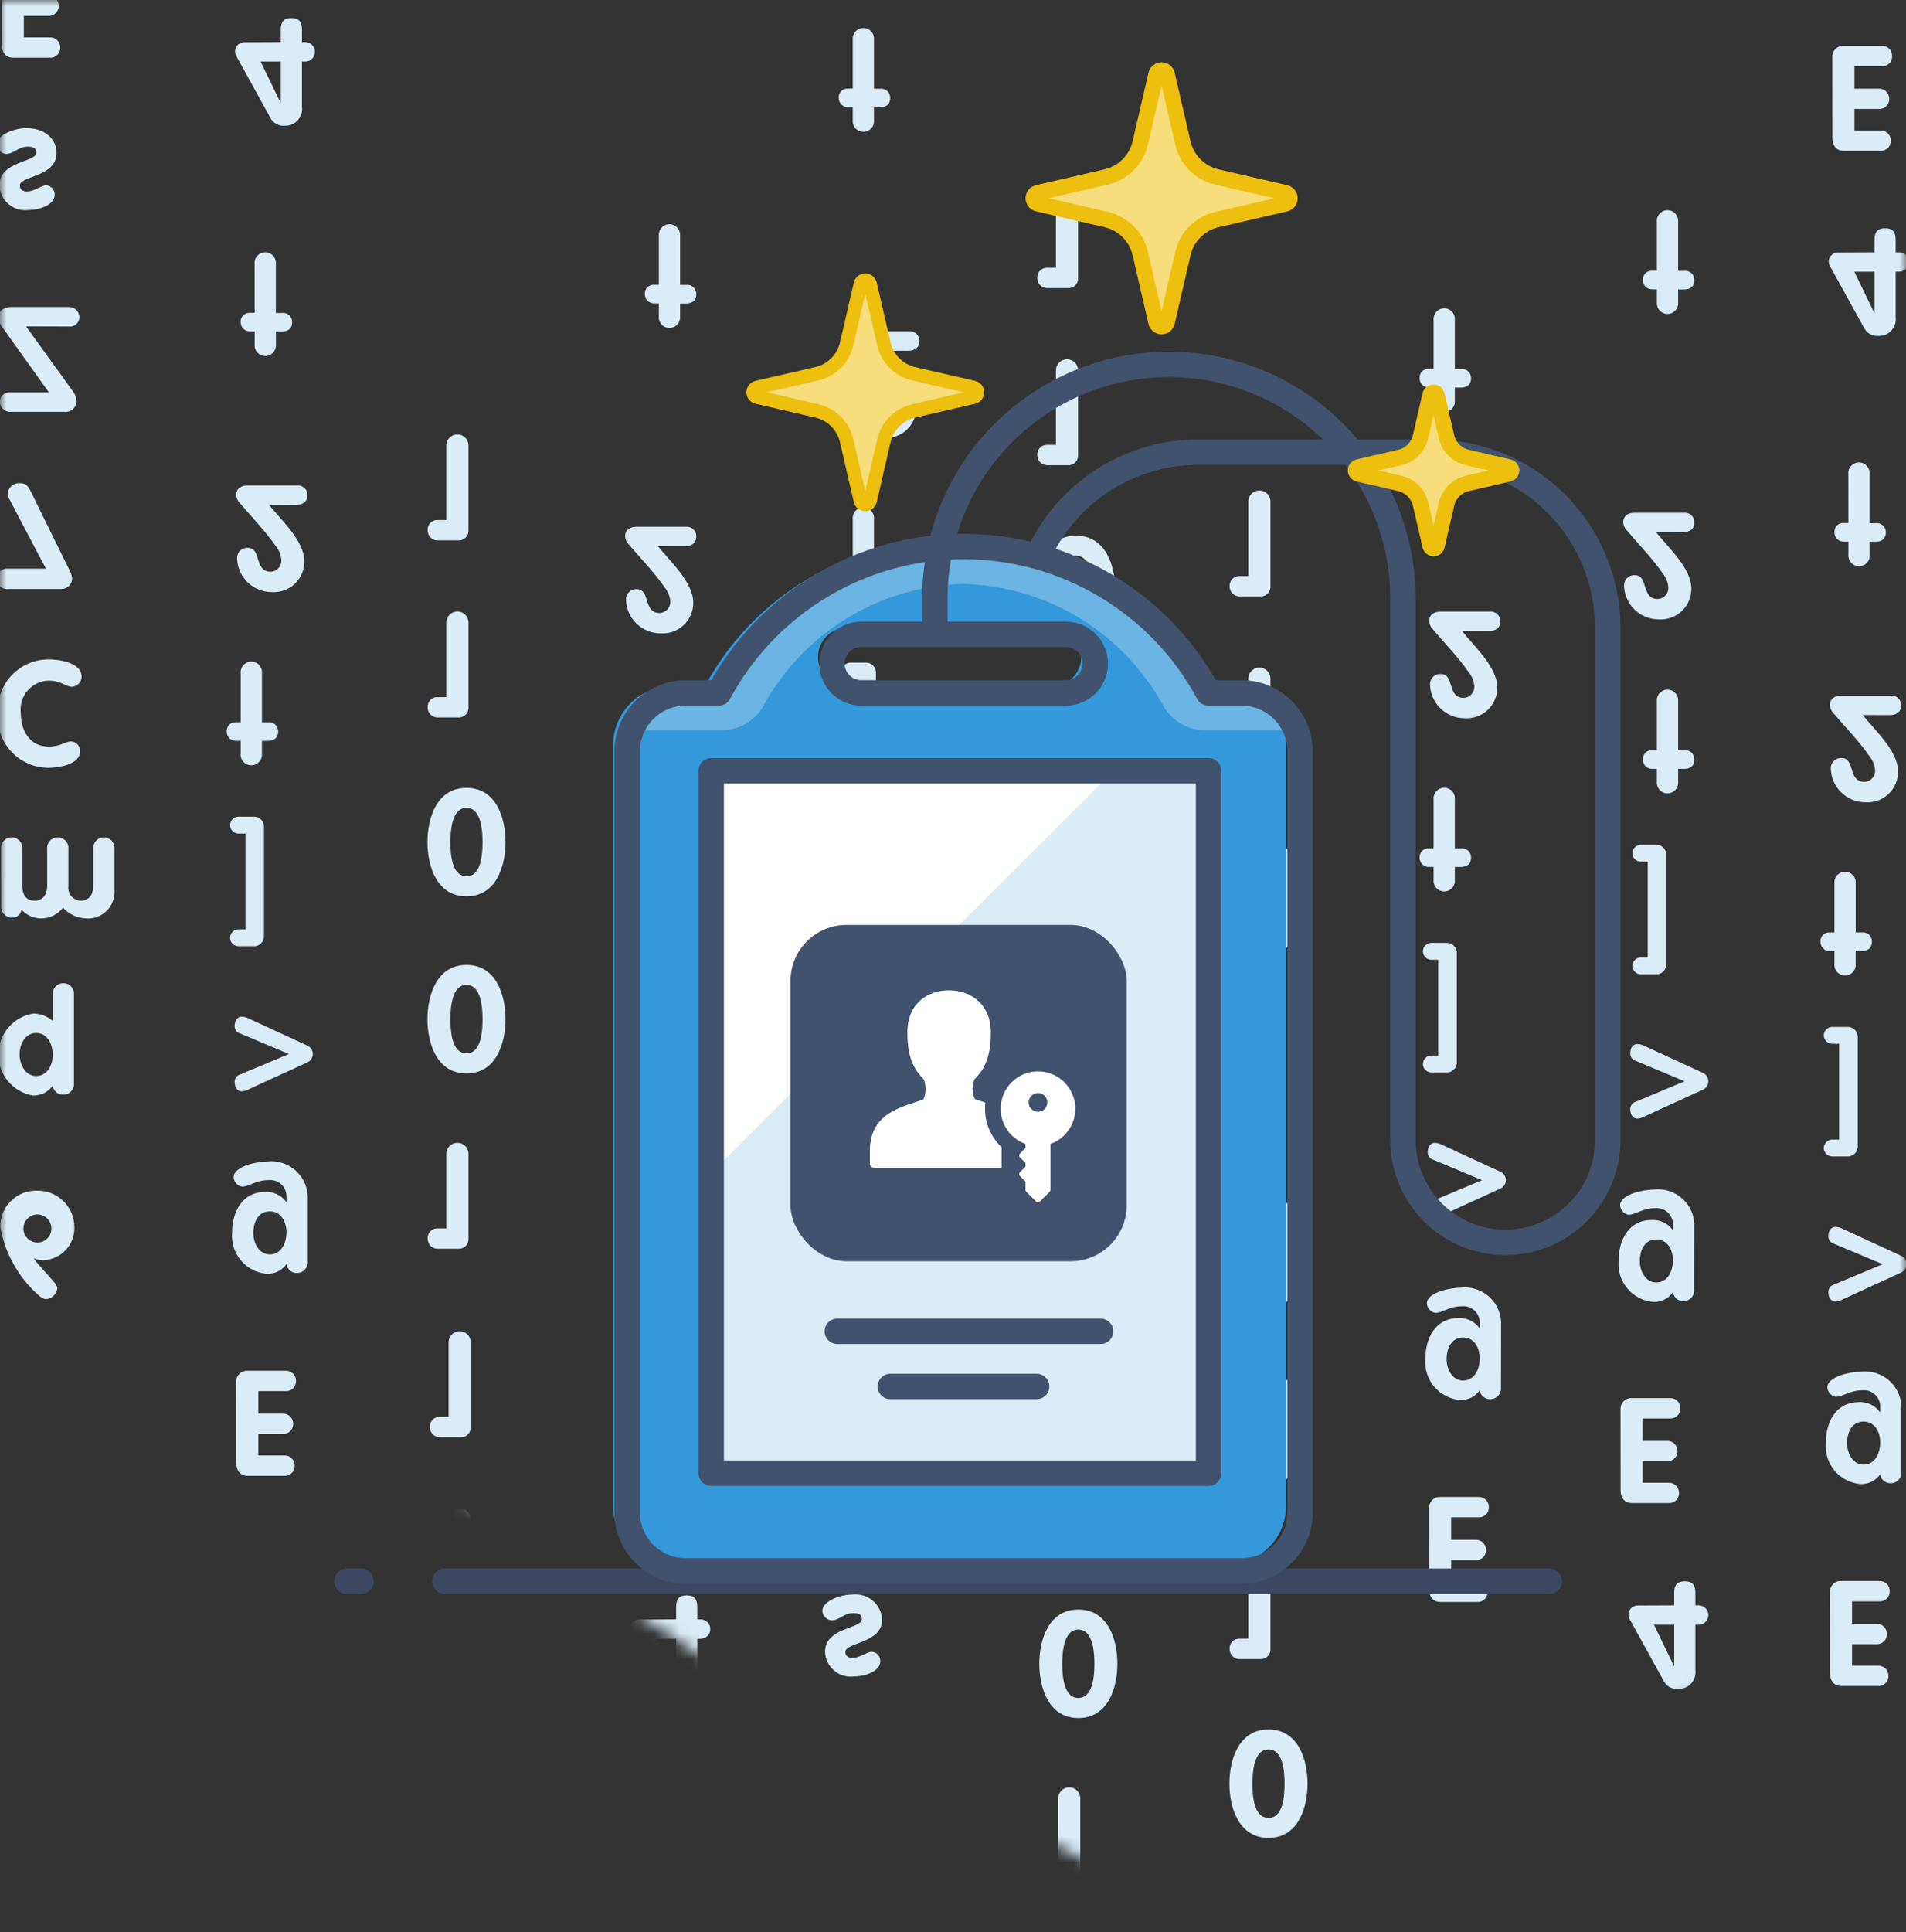 <svg width="150" height="152" viewBox="0 0 150 152" fill="none" xmlns="http://www.w3.org/2000/svg">
<rect x="0" y="0" width="150" height="152" fill="#333333" stroke="none"/>
<mask id="mask0_4233_7858" style="mask-type:alpha" maskUnits="userSpaceOnUse" x="0" y="0" width="150" height="152">
<path d="M0 -6.10352e-05V129.828L27.86 140.473L31.168 114.639L55.972 130.785L95.658 151.775L138.203 130.785L150 136.552V-6.10352e-05H0Z" fill="white"/>
</mask>
<g mask="url(#mask0_4233_7858)">
<path d="M99.831 136.045C102.168 136.045 102.901 138.422 102.901 140.31C102.901 142.199 102.168 144.578 99.831 144.578C97.494 144.578 96.754 142.203 96.754 140.31C96.754 138.417 97.488 136.045 99.831 136.045ZM99.831 137.622C98.645 137.622 98.568 139.488 98.568 140.31C98.568 141.194 98.645 143.003 99.831 143.003C101.017 143.003 101.09 141.194 101.09 140.31C101.097 139.488 101.013 137.622 99.831 137.622Z" fill="#DAECF8"/>
<path d="M98.245 123.085C98.239 122.967 98.257 122.849 98.298 122.738C98.339 122.628 98.402 122.527 98.483 122.441C98.565 122.356 98.662 122.287 98.771 122.241C98.879 122.194 98.996 122.17 99.114 122.17C99.232 122.17 99.349 122.194 99.457 122.241C99.566 122.287 99.663 122.356 99.745 122.441C99.826 122.527 99.889 122.628 99.93 122.738C99.971 122.849 99.989 122.967 99.983 123.085V129.687C99.993 129.793 99.979 129.901 99.944 130.002C99.909 130.103 99.853 130.195 99.779 130.273C99.706 130.351 99.617 130.412 99.518 130.453C99.419 130.494 99.313 130.514 99.206 130.511H97.558C97.453 130.512 97.349 130.492 97.252 130.452C97.154 130.412 97.067 130.352 96.993 130.278C96.919 130.203 96.861 130.114 96.823 130.016C96.785 129.918 96.766 129.814 96.769 129.709C96.762 129.603 96.777 129.496 96.814 129.397C96.851 129.297 96.909 129.207 96.983 129.131C97.058 129.055 97.148 128.996 97.247 128.958C97.346 128.92 97.452 128.903 97.558 128.909H98.245V123.085Z" fill="#DAECF8"/>
<path d="M99.831 108.181C102.168 108.181 102.901 110.555 102.901 112.448C102.901 114.341 102.168 116.716 99.831 116.716C97.494 116.716 96.754 114.337 96.754 112.448C96.754 110.56 97.488 108.181 99.831 108.181ZM99.831 109.756C98.645 109.756 98.568 111.624 98.568 112.448C98.568 113.332 98.645 115.136 99.831 115.136C101.017 115.136 101.09 113.327 101.09 112.448C101.097 111.624 101.013 109.756 99.831 109.756Z" fill="#DAECF8"/>
<path d="M99.831 94.247C102.168 94.247 102.901 96.624 102.901 98.513C102.901 100.401 102.168 102.78 99.831 102.78C97.494 102.78 96.754 100.405 96.754 98.513C96.754 96.62 97.488 94.247 99.831 94.247ZM99.831 95.827C98.645 95.827 98.568 97.691 98.568 98.513C98.568 99.396 98.645 101.205 99.831 101.205C101.017 101.205 101.09 99.396 101.09 98.513C101.097 97.691 101.013 95.827 99.831 95.827Z" fill="#DAECF8"/>
<path d="M98.245 81.293C98.239 81.175 98.257 81.058 98.298 80.947C98.339 80.836 98.402 80.735 98.483 80.65C98.565 80.564 98.662 80.496 98.771 80.45C98.879 80.403 98.996 80.379 99.114 80.379C99.232 80.379 99.349 80.403 99.457 80.45C99.566 80.496 99.663 80.564 99.745 80.65C99.826 80.735 99.889 80.836 99.93 80.947C99.971 81.058 99.989 81.175 99.983 81.293V87.891C99.993 87.998 99.979 88.105 99.944 88.206C99.909 88.307 99.853 88.4 99.779 88.477C99.706 88.555 99.617 88.617 99.518 88.658C99.419 88.698 99.313 88.718 99.206 88.715H97.558C97.453 88.716 97.349 88.696 97.252 88.656C97.155 88.616 97.067 88.557 96.994 88.483C96.92 88.408 96.862 88.319 96.824 88.222C96.785 88.124 96.767 88.02 96.769 87.915C96.762 87.809 96.777 87.703 96.813 87.603C96.85 87.503 96.908 87.412 96.982 87.336C97.057 87.26 97.147 87.201 97.246 87.163C97.345 87.124 97.452 87.107 97.558 87.113H98.245V81.293Z" fill="#DAECF8"/>
<path d="M99.831 66.388C102.168 66.388 102.901 68.765 102.901 70.656C102.901 72.546 102.168 74.923 99.831 74.923C97.494 74.923 96.754 72.546 96.754 70.656C96.754 68.765 97.488 66.388 99.831 66.388ZM99.831 67.963C98.645 67.963 98.568 69.832 98.568 70.656C98.568 71.539 98.645 73.344 99.831 73.344C101.017 73.344 101.09 71.537 101.09 70.656C101.097 69.83 101.013 67.963 99.831 67.963Z" fill="#DAECF8"/>
<path d="M98.245 53.431C98.239 53.313 98.257 53.195 98.298 53.085C98.339 52.974 98.402 52.873 98.483 52.787C98.565 52.702 98.662 52.634 98.771 52.587C98.879 52.541 98.996 52.517 99.114 52.517C99.232 52.517 99.349 52.541 99.457 52.587C99.566 52.634 99.663 52.702 99.745 52.787C99.826 52.873 99.889 52.974 99.93 53.085C99.971 53.195 99.989 53.313 99.983 53.431V60.029C99.993 60.135 99.979 60.243 99.944 60.344C99.909 60.445 99.853 60.537 99.779 60.615C99.706 60.693 99.617 60.754 99.518 60.795C99.419 60.836 99.313 60.856 99.206 60.852H97.558C97.453 60.854 97.349 60.834 97.252 60.794C97.154 60.754 97.067 60.694 96.993 60.62C96.919 60.545 96.861 60.456 96.823 60.358C96.785 60.26 96.766 60.156 96.769 60.051C96.762 59.945 96.777 59.838 96.814 59.739C96.851 59.639 96.909 59.548 96.983 59.473C97.058 59.397 97.148 59.338 97.247 59.3C97.346 59.262 97.452 59.245 97.558 59.251H98.245V53.431Z" fill="#DAECF8"/>
<path d="M98.245 39.498C98.239 39.381 98.257 39.263 98.298 39.152C98.339 39.041 98.402 38.94 98.483 38.855C98.565 38.769 98.662 38.701 98.771 38.655C98.879 38.608 98.996 38.584 99.114 38.584C99.232 38.584 99.349 38.608 99.457 38.655C99.566 38.701 99.663 38.769 99.745 38.855C99.826 38.94 99.889 39.041 99.93 39.152C99.971 39.263 99.989 39.381 99.983 39.498V46.094C99.993 46.2 99.979 46.308 99.944 46.409C99.909 46.51 99.853 46.603 99.779 46.681C99.706 46.758 99.617 46.82 99.518 46.861C99.419 46.901 99.313 46.921 99.206 46.918H97.558C97.453 46.919 97.349 46.899 97.252 46.859C97.155 46.819 97.067 46.76 96.994 46.686C96.92 46.611 96.862 46.522 96.824 46.425C96.785 46.327 96.767 46.223 96.769 46.118C96.762 46.012 96.777 45.906 96.813 45.806C96.85 45.706 96.908 45.615 96.982 45.539C97.057 45.463 97.147 45.404 97.246 45.366C97.345 45.327 97.452 45.31 97.558 45.316H98.245V39.498Z" fill="#DAECF8"/>
<path d="M112.467 118.63C112.463 118.514 112.483 118.398 112.526 118.29C112.57 118.182 112.635 118.084 112.718 118.002C112.801 117.92 112.9 117.856 113.009 117.815C113.117 117.773 113.234 117.755 113.35 117.76H116.35C116.457 117.755 116.565 117.772 116.665 117.81C116.766 117.848 116.858 117.906 116.935 117.981C117.012 118.056 117.073 118.146 117.114 118.246C117.155 118.345 117.175 118.452 117.173 118.56C117.178 118.668 117.159 118.776 117.119 118.877C117.079 118.977 117.018 119.068 116.94 119.144C116.862 119.22 116.77 119.278 116.668 119.316C116.566 119.353 116.458 119.369 116.35 119.361H114.205V121.128H116.107C116.216 121.122 116.325 121.138 116.427 121.175C116.53 121.212 116.624 121.27 116.703 121.345C116.782 121.42 116.845 121.51 116.888 121.611C116.931 121.711 116.953 121.819 116.953 121.928C116.955 122.038 116.934 122.146 116.892 122.248C116.849 122.349 116.786 122.44 116.707 122.515C116.627 122.59 116.532 122.648 116.429 122.685C116.326 122.721 116.216 122.736 116.107 122.728H114.205V124.42H116.246C116.353 124.414 116.461 124.431 116.562 124.469C116.663 124.507 116.755 124.565 116.832 124.64C116.909 124.715 116.97 124.805 117.011 124.905C117.052 125.004 117.072 125.111 117.07 125.219C117.074 125.327 117.055 125.435 117.015 125.536C116.975 125.637 116.914 125.727 116.836 125.803C116.759 125.878 116.666 125.937 116.564 125.974C116.462 126.011 116.354 126.026 116.246 126.019H113.374C112.763 126.019 112.473 125.59 112.473 125.009L112.467 118.63Z" fill="#DAECF8"/>
<path d="M118.124 109.138C118.136 109.255 118.124 109.373 118.088 109.484C118.051 109.596 117.992 109.699 117.914 109.786C117.835 109.874 117.739 109.944 117.632 109.992C117.525 110.04 117.409 110.065 117.292 110.066C117.09 110.077 116.891 110.011 116.736 109.881C116.58 109.752 116.48 109.568 116.455 109.368C116.283 109.612 116.053 109.81 115.786 109.944C115.519 110.077 115.223 110.143 114.924 110.134C114.529 110.104 114.145 109.995 113.792 109.815C113.44 109.635 113.127 109.387 112.871 109.085C112.616 108.783 112.423 108.433 112.303 108.056C112.184 107.679 112.141 107.281 112.176 106.887C112.176 105.228 113 103.689 114.752 103.689C115.076 103.666 115.4 103.727 115.695 103.864C115.989 104.002 116.244 104.212 116.435 104.475H116.455V104.082C116.461 103.899 116.428 103.716 116.359 103.546C116.289 103.376 116.183 103.223 116.049 103.098C115.915 102.972 115.756 102.877 115.582 102.818C115.408 102.759 115.224 102.738 115.041 102.757C114.078 102.757 113.495 103.276 112.956 103.276C112.781 103.244 112.621 103.156 112.501 103.024C112.381 102.892 112.308 102.724 112.293 102.547C112.293 101.63 114.239 101.295 114.924 101.295C115.341 101.242 115.765 101.282 116.165 101.412C116.565 101.542 116.931 101.759 117.238 102.047C117.544 102.335 117.783 102.687 117.938 103.078C118.093 103.469 118.16 103.89 118.133 104.31L118.124 109.138ZM116.455 106.863C116.455 106.052 116.037 105.217 115.145 105.217C114.252 105.217 113.846 106.03 113.846 106.923C113.846 107.698 114.288 108.603 115.145 108.603C116.064 108.603 116.455 107.676 116.455 106.863Z" fill="#DAECF8"/>
<path d="M112.781 91.222C112.655 91.184 112.545 91.106 112.469 90.999C112.393 90.892 112.355 90.763 112.361 90.632C112.361 90.144 112.628 89.901 112.918 89.901C113.12 89.91 113.318 89.965 113.496 90.062L118.077 92.174C118.206 92.231 118.315 92.323 118.392 92.441C118.468 92.559 118.509 92.696 118.509 92.836C118.509 92.977 118.468 93.114 118.392 93.232C118.315 93.349 118.206 93.442 118.077 93.499L113.496 95.597C113.32 95.701 113.122 95.761 112.918 95.772C112.628 95.772 112.361 95.529 112.361 95.041C112.355 94.909 112.394 94.78 112.47 94.673C112.546 94.566 112.655 94.487 112.781 94.449L116.637 92.839L112.781 91.222Z" fill="#DAECF8"/>
<path d="M114.649 83.527C114.656 83.64 114.638 83.752 114.598 83.858C114.557 83.963 114.495 84.058 114.414 84.137C114.333 84.216 114.237 84.277 114.131 84.315C114.025 84.353 113.911 84.369 113.799 84.36H112.644C112.468 84.36 112.299 84.29 112.175 84.166C112.051 84.041 111.981 83.873 111.981 83.697C111.981 83.521 112.051 83.353 112.175 83.228C112.299 83.104 112.468 83.034 112.644 83.034H113.187V75.498H112.644C112.468 75.498 112.299 75.428 112.175 75.304C112.051 75.18 111.981 75.011 111.981 74.835C111.981 74.66 112.051 74.491 112.175 74.367C112.299 74.243 112.468 74.173 112.644 74.173H113.799C113.912 74.164 114.025 74.179 114.131 74.217C114.237 74.256 114.334 74.317 114.415 74.396C114.495 74.475 114.558 74.571 114.599 74.676C114.639 74.782 114.656 74.895 114.649 75.008L114.649 83.527Z" fill="#DAECF8"/>
<path d="M112.823 62.892C112.811 62.775 112.824 62.657 112.86 62.546C112.897 62.434 112.956 62.331 113.035 62.244C113.114 62.157 113.21 62.087 113.317 62.039C113.425 61.992 113.541 61.967 113.658 61.967C113.776 61.967 113.892 61.992 113.999 62.039C114.107 62.087 114.203 62.157 114.281 62.244C114.36 62.331 114.42 62.434 114.456 62.546C114.493 62.657 114.505 62.775 114.493 62.892V66.74H114.968C115.071 66.726 115.175 66.735 115.274 66.766C115.373 66.797 115.464 66.85 115.54 66.92C115.616 66.99 115.677 67.075 115.716 67.171C115.756 67.267 115.774 67.37 115.77 67.473C115.77 68.006 115.399 68.202 114.968 68.202H114.493V69.201C114.505 69.317 114.493 69.436 114.456 69.547C114.42 69.659 114.36 69.762 114.281 69.849C114.203 69.936 114.107 70.006 113.999 70.054C113.892 70.101 113.776 70.126 113.658 70.126C113.541 70.126 113.425 70.101 113.317 70.054C113.21 70.006 113.114 69.936 113.035 69.849C112.956 69.762 112.897 69.659 112.86 69.547C112.824 69.436 112.811 69.317 112.823 69.201V68.202H112.452C112.356 68.205 112.26 68.188 112.17 68.152C112.081 68.116 112 68.062 111.931 67.994C111.863 67.926 111.81 67.845 111.774 67.755C111.738 67.666 111.721 67.57 111.723 67.473C111.715 67.375 111.727 67.276 111.761 67.184C111.794 67.091 111.848 67.007 111.917 66.937C111.987 66.867 112.071 66.814 112.163 66.779C112.255 66.745 112.354 66.732 112.452 66.74H112.823V62.892Z" fill="#DAECF8"/>
<path d="M112.823 25.178C112.811 25.062 112.824 24.944 112.86 24.832C112.897 24.72 112.956 24.617 113.035 24.53C113.114 24.443 113.21 24.373 113.317 24.326C113.425 24.278 113.541 24.253 113.658 24.253C113.776 24.253 113.892 24.278 113.999 24.326C114.107 24.373 114.203 24.443 114.281 24.53C114.36 24.617 114.42 24.72 114.456 24.832C114.493 24.944 114.505 25.062 114.493 25.178V29.028H114.968C115.071 29.014 115.175 29.023 115.274 29.054C115.373 29.085 115.463 29.137 115.54 29.206C115.616 29.276 115.677 29.362 115.716 29.457C115.756 29.553 115.774 29.656 115.77 29.759C115.77 30.294 115.399 30.491 114.968 30.491H114.493V31.489C114.505 31.606 114.493 31.724 114.456 31.836C114.42 31.947 114.36 32.05 114.281 32.137C114.203 32.224 114.107 32.294 113.999 32.342C113.892 32.39 113.776 32.414 113.658 32.414C113.541 32.414 113.425 32.39 113.317 32.342C113.21 32.294 113.114 32.224 113.035 32.137C112.956 32.05 112.897 31.947 112.86 31.836C112.824 31.724 112.811 31.606 112.823 31.489V30.48H112.452C112.356 30.482 112.26 30.465 112.17 30.429C112.08 30.393 111.999 30.339 111.931 30.271C111.862 30.202 111.809 30.121 111.773 30.031C111.738 29.941 111.721 29.845 111.723 29.748C111.715 29.651 111.728 29.552 111.762 29.46C111.795 29.367 111.849 29.283 111.918 29.214C111.988 29.144 112.071 29.09 112.163 29.057C112.256 29.023 112.354 29.009 112.452 29.017H112.823V25.178Z" fill="#DAECF8"/>
<path d="M115.057 49.635C116.04 50.876 117.837 52.473 117.837 54.088C117.839 54.419 117.772 54.747 117.641 55.051C117.51 55.355 117.317 55.629 117.076 55.855C116.834 56.082 116.548 56.256 116.236 56.367C115.924 56.478 115.592 56.523 115.262 56.5C114.555 56.499 113.877 56.223 113.369 55.732C112.862 55.24 112.565 54.571 112.541 53.865C112.535 53.752 112.552 53.64 112.593 53.534C112.633 53.429 112.695 53.334 112.775 53.254C112.855 53.174 112.951 53.112 113.056 53.072C113.162 53.032 113.274 53.015 113.387 53.021C114.491 53.021 113.862 54.898 115.194 54.898C115.421 54.89 115.636 54.793 115.792 54.627C115.949 54.462 116.034 54.242 116.031 54.015C116.009 53.623 115.868 53.247 115.626 52.937C114.743 51.66 113.7 50.618 112.735 49.469C112.583 49.308 112.491 49.1 112.472 48.88C112.472 48.345 112.865 48.113 113.373 48.113H117.241C117.348 48.101 117.456 48.111 117.558 48.145C117.66 48.178 117.754 48.233 117.833 48.305C117.912 48.378 117.975 48.467 118.016 48.566C118.058 48.665 118.077 48.772 118.074 48.88C118.074 49.412 117.681 49.644 117.173 49.644L115.057 49.635Z" fill="#DAECF8"/>
<path d="M65.151 140.375C65.148 140.256 65.169 140.138 65.215 140.028C65.26 139.918 65.328 139.818 65.414 139.736C65.501 139.654 65.603 139.591 65.715 139.551C65.828 139.511 65.947 139.496 66.066 139.505H68.084C68.618 139.472 69.153 139.554 69.653 139.744C70.153 139.935 70.606 140.23 70.982 140.61C71.359 140.99 71.65 141.446 71.835 141.948C72.022 142.449 72.098 142.985 72.06 143.518C72.12 144.076 72.056 144.64 71.874 145.171C71.692 145.701 71.397 146.186 71.007 146.59C70.618 146.994 70.146 147.308 69.623 147.51C69.099 147.712 68.538 147.797 67.978 147.759H66.052C65.935 147.764 65.818 147.744 65.709 147.701C65.6 147.658 65.501 147.593 65.418 147.51C65.335 147.427 65.27 147.328 65.227 147.219C65.184 147.11 65.165 146.993 65.169 146.876L65.151 140.375ZM66.889 146.162H67.941C69.542 146.162 70.236 145.084 70.236 143.6C70.236 142.209 69.555 141.109 68.058 141.109H66.889V146.162Z" fill="#DAECF8"/>
<path d="M69.277 130.675C69.277 131.498 68.011 131.881 67.187 131.881C66.909 131.913 66.626 131.888 66.358 131.805C66.09 131.723 65.842 131.586 65.63 131.403C65.417 131.22 65.245 130.994 65.124 130.741C65.003 130.488 64.936 130.213 64.928 129.932C64.928 128.02 67.826 128.137 67.826 127.37C67.826 127.057 67.675 126.895 67.163 126.895C66.374 126.895 66.085 127.463 65.433 127.463C65.245 127.446 65.069 127.362 64.937 127.226C64.806 127.089 64.728 126.91 64.718 126.721C64.718 125.968 66.107 125.433 67.048 125.433C67.335 125.396 67.626 125.417 67.904 125.497C68.181 125.577 68.44 125.713 68.663 125.897C68.886 126.081 69.068 126.309 69.199 126.567C69.331 126.824 69.407 127.106 69.425 127.395C69.425 129.294 66.525 129.179 66.525 129.957C66.525 130.279 66.792 130.421 67.094 130.421C67.638 130.421 68.276 129.932 68.588 129.932C68.777 129.941 68.955 130.024 69.084 130.162C69.213 130.301 69.282 130.485 69.277 130.675Z" fill="#DAECF8"/>
<path d="M65.151 112.511C65.148 112.392 65.17 112.274 65.215 112.164C65.261 112.054 65.329 111.955 65.415 111.873C65.501 111.791 65.604 111.728 65.716 111.689C65.828 111.649 65.947 111.633 66.066 111.643H68.084C68.618 111.61 69.153 111.691 69.652 111.882C70.152 112.072 70.605 112.367 70.981 112.747C71.358 113.127 71.649 113.583 71.835 114.084C72.021 114.585 72.098 115.12 72.06 115.654C72.12 116.212 72.056 116.776 71.874 117.306C71.692 117.837 71.397 118.322 71.008 118.726C70.619 119.13 70.146 119.445 69.623 119.647C69.099 119.849 68.538 119.934 67.978 119.897H66.052C65.935 119.901 65.818 119.881 65.709 119.838C65.6 119.796 65.501 119.731 65.418 119.648C65.335 119.565 65.27 119.466 65.227 119.357C65.184 119.247 65.165 119.131 65.169 119.013L65.151 112.511ZM66.889 118.298H67.941C69.542 118.298 70.236 117.218 70.236 115.733C70.236 114.344 69.555 113.244 68.058 113.244H66.889V118.298Z" fill="#DAECF8"/>
<path d="M66.754 96.582C66.75 96.466 66.771 96.35 66.814 96.241C66.857 96.133 66.922 96.035 67.005 95.953C67.088 95.872 67.187 95.808 67.296 95.766C67.405 95.725 67.521 95.706 67.638 95.712H70.637C70.745 95.707 70.852 95.724 70.953 95.762C71.053 95.8 71.145 95.858 71.222 95.933C71.3 96.008 71.361 96.098 71.402 96.197C71.443 96.297 71.463 96.404 71.461 96.511C71.465 96.62 71.447 96.728 71.407 96.828C71.366 96.929 71.305 97.02 71.228 97.096C71.15 97.171 71.057 97.23 70.956 97.267C70.854 97.305 70.745 97.32 70.637 97.313H68.492V99.08H70.394C70.503 99.073 70.612 99.089 70.715 99.126C70.817 99.164 70.911 99.222 70.99 99.296C71.07 99.371 71.133 99.462 71.176 99.562C71.219 99.663 71.241 99.771 71.24 99.88C71.242 99.989 71.222 100.098 71.179 100.199C71.137 100.3 71.074 100.391 70.994 100.467C70.915 100.542 70.82 100.6 70.717 100.636C70.613 100.673 70.504 100.688 70.394 100.679H68.492V102.371H70.533C70.641 102.366 70.749 102.383 70.849 102.42C70.95 102.458 71.042 102.517 71.119 102.592C71.197 102.667 71.258 102.757 71.299 102.856C71.34 102.956 71.359 103.063 71.357 103.171C71.362 103.279 71.343 103.387 71.303 103.488C71.263 103.588 71.202 103.679 71.124 103.755C71.046 103.83 70.953 103.888 70.852 103.925C70.75 103.963 70.641 103.978 70.533 103.97H67.662C67.05 103.97 66.761 103.542 66.761 102.961L66.754 96.582Z" fill="#DAECF8"/>
<path d="M72.412 87.09C72.424 87.207 72.412 87.325 72.375 87.436C72.339 87.548 72.28 87.651 72.201 87.738C72.123 87.826 72.027 87.896 71.92 87.944C71.813 87.992 71.697 88.017 71.579 88.018C71.377 88.029 71.179 87.963 71.023 87.833C70.868 87.704 70.768 87.52 70.742 87.32C70.57 87.564 70.341 87.762 70.073 87.896C69.806 88.029 69.51 88.095 69.212 88.086C68.817 88.056 68.432 87.948 68.08 87.767C67.728 87.587 67.415 87.339 67.159 87.037C66.903 86.735 66.71 86.385 66.591 86.008C66.472 85.63 66.428 85.233 66.464 84.839C66.464 83.18 67.288 81.641 69.039 81.641C69.363 81.618 69.688 81.679 69.983 81.816C70.277 81.954 70.532 82.164 70.722 82.427H70.742V82.034C70.749 81.851 70.716 81.668 70.646 81.498C70.576 81.328 70.471 81.175 70.337 81.05C70.203 80.924 70.043 80.829 69.87 80.77C69.696 80.711 69.511 80.69 69.329 80.709C68.365 80.709 67.782 81.228 67.243 81.228C67.068 81.196 66.908 81.108 66.788 80.976C66.668 80.844 66.596 80.676 66.581 80.499C66.581 79.582 68.527 79.246 69.212 79.246C69.629 79.194 70.052 79.234 70.453 79.364C70.853 79.495 71.219 79.711 71.525 79.999C71.832 80.287 72.071 80.639 72.226 81.03C72.381 81.421 72.447 81.842 72.421 82.261L72.412 87.09ZM70.742 84.815C70.742 84.004 70.325 83.169 69.432 83.169C68.54 83.169 68.134 83.982 68.134 84.874C68.134 85.65 68.575 86.555 69.432 86.555C70.351 86.555 70.742 85.628 70.742 84.815Z" fill="#DAECF8"/>
<path d="M67.068 69.174C66.943 69.136 66.833 69.058 66.757 68.951C66.681 68.844 66.643 68.715 66.649 68.584C66.649 68.096 66.916 67.853 67.205 67.853C67.408 67.862 67.606 67.917 67.784 68.014L72.365 70.126C72.493 70.183 72.603 70.275 72.679 70.393C72.756 70.511 72.797 70.648 72.797 70.788C72.797 70.929 72.756 71.066 72.679 71.184C72.603 71.301 72.493 71.394 72.365 71.451L67.784 73.549C67.608 73.653 67.409 73.713 67.205 73.724C66.916 73.724 66.649 73.481 66.649 72.993C66.643 72.862 66.681 72.732 66.757 72.625C66.833 72.518 66.943 72.439 67.068 72.401L70.925 70.791L67.068 69.174Z" fill="#DAECF8"/>
<path d="M68.937 61.479C68.943 61.592 68.926 61.704 68.885 61.81C68.845 61.915 68.782 62.01 68.701 62.089C68.621 62.168 68.524 62.229 68.418 62.267C68.312 62.306 68.199 62.321 68.086 62.312H66.931C66.755 62.312 66.587 62.242 66.463 62.118C66.338 61.993 66.269 61.825 66.269 61.649C66.269 61.473 66.338 61.305 66.463 61.181C66.587 61.056 66.755 60.986 66.931 60.986H67.475V53.45H66.931C66.755 53.45 66.587 53.38 66.463 53.256C66.338 53.132 66.269 52.963 66.269 52.787C66.269 52.612 66.338 52.443 66.463 52.319C66.587 52.194 66.755 52.125 66.931 52.125H68.086C68.199 52.116 68.312 52.131 68.418 52.169C68.525 52.208 68.621 52.269 68.702 52.348C68.783 52.427 68.846 52.523 68.886 52.628C68.926 52.734 68.944 52.847 68.937 52.96L68.937 61.479Z" fill="#DAECF8"/>
<path d="M67.111 40.844C67.099 40.727 67.111 40.609 67.148 40.497C67.184 40.386 67.244 40.283 67.322 40.196C67.401 40.108 67.497 40.039 67.605 39.991C67.712 39.943 67.828 39.919 67.946 39.919C68.063 39.919 68.179 39.943 68.287 39.991C68.394 40.039 68.49 40.108 68.569 40.196C68.647 40.283 68.707 40.386 68.743 40.497C68.78 40.609 68.793 40.727 68.781 40.844V44.692H69.255C69.358 44.678 69.463 44.687 69.561 44.718C69.66 44.749 69.751 44.801 69.827 44.871C69.904 44.941 69.964 45.027 70.004 45.123C70.043 45.218 70.062 45.322 70.057 45.425C70.057 45.957 69.686 46.154 69.255 46.154H68.781V47.152C68.793 47.269 68.78 47.387 68.743 47.499C68.707 47.611 68.647 47.713 68.569 47.801C68.49 47.888 68.394 47.958 68.287 48.005C68.179 48.053 68.063 48.078 67.946 48.078C67.828 48.078 67.712 48.053 67.605 48.005C67.497 47.958 67.401 47.888 67.322 47.801C67.244 47.713 67.184 47.611 67.148 47.499C67.111 47.387 67.099 47.269 67.111 47.152V46.154H66.74C66.643 46.156 66.547 46.139 66.458 46.103C66.368 46.068 66.287 46.014 66.219 45.946C66.151 45.878 66.097 45.796 66.061 45.707C66.025 45.617 66.008 45.521 66.011 45.425C66.002 45.327 66.015 45.228 66.048 45.136C66.082 45.043 66.135 44.959 66.205 44.889C66.274 44.819 66.358 44.765 66.45 44.731C66.543 44.697 66.641 44.684 66.74 44.692H67.111V40.844Z" fill="#DAECF8"/>
<path d="M67.111 3.13C67.099 3.014 67.111 2.896 67.148 2.784C67.184 2.672 67.244 2.569 67.322 2.482C67.401 2.395 67.497 2.325 67.605 2.277C67.712 2.23 67.828 2.205 67.946 2.205C68.063 2.205 68.179 2.23 68.287 2.277C68.394 2.325 68.49 2.395 68.569 2.482C68.647 2.569 68.707 2.672 68.743 2.784C68.78 2.896 68.793 3.014 68.781 3.13V6.98H69.255C69.358 6.966 69.462 6.975 69.561 7.006C69.66 7.037 69.751 7.089 69.827 7.158C69.904 7.228 69.964 7.314 70.004 7.409C70.043 7.505 70.062 7.608 70.057 7.712C70.057 8.246 69.686 8.443 69.255 8.443H68.781V9.441C68.793 9.558 68.78 9.676 68.743 9.788C68.707 9.899 68.647 10.002 68.569 10.089C68.49 10.177 68.394 10.246 68.287 10.294C68.179 10.342 68.063 10.366 67.946 10.366C67.828 10.366 67.712 10.342 67.605 10.294C67.497 10.246 67.401 10.177 67.322 10.089C67.244 10.002 67.184 9.899 67.148 9.788C67.111 9.676 67.099 9.558 67.111 9.441V8.432L66.74 8.432C66.643 8.434 66.547 8.417 66.457 8.381C66.368 8.345 66.286 8.291 66.218 8.223C66.15 8.154 66.096 8.073 66.061 7.983C66.025 7.893 66.008 7.797 66.011 7.7C66.002 7.603 66.015 7.504 66.049 7.412C66.083 7.319 66.136 7.235 66.206 7.166C66.275 7.096 66.359 7.043 66.451 7.009C66.543 6.975 66.642 6.961 66.74 6.969H67.111V3.13Z" fill="#DAECF8"/>
<path d="M69.344 27.587C70.327 28.828 72.125 30.425 72.125 32.039C72.126 32.371 72.059 32.699 71.928 33.003C71.797 33.307 71.605 33.581 71.363 33.807C71.121 34.033 70.836 34.208 70.524 34.318C70.212 34.429 69.88 34.475 69.55 34.452C68.843 34.45 68.165 34.175 67.657 33.683C67.15 33.192 66.852 32.523 66.828 31.816C66.822 31.704 66.84 31.591 66.88 31.486C66.921 31.381 66.983 31.285 67.063 31.206C67.143 31.126 67.238 31.064 67.344 31.024C67.449 30.984 67.562 30.966 67.674 30.973C68.779 30.973 68.149 32.85 69.481 32.85C69.709 32.842 69.923 32.744 70.08 32.579C70.236 32.414 70.322 32.194 70.318 31.967C70.296 31.575 70.155 31.198 69.914 30.889C69.031 29.612 67.988 28.57 67.023 27.421C66.871 27.26 66.778 27.052 66.76 26.831C66.76 26.297 67.153 26.065 67.661 26.065H71.529C71.635 26.052 71.744 26.063 71.846 26.096C71.948 26.129 72.042 26.184 72.121 26.257C72.2 26.33 72.262 26.419 72.304 26.518C72.345 26.617 72.365 26.724 72.361 26.831C72.361 27.363 71.968 27.595 71.46 27.595L69.344 27.587Z" fill="#DAECF8"/>
<path d="M48.987 111.955C48.983 111.838 49.004 111.722 49.047 111.614C49.09 111.506 49.155 111.408 49.238 111.326C49.321 111.244 49.42 111.181 49.529 111.139C49.638 111.097 49.754 111.079 49.87 111.084H52.87C52.978 111.079 53.085 111.096 53.186 111.134C53.286 111.172 53.378 111.231 53.455 111.306C53.533 111.381 53.594 111.471 53.635 111.57C53.676 111.67 53.696 111.776 53.694 111.884C53.698 111.992 53.68 112.1 53.639 112.201C53.599 112.302 53.538 112.393 53.461 112.468C53.383 112.544 53.29 112.602 53.188 112.64C53.087 112.677 52.978 112.693 52.87 112.686H50.725V114.453H52.627C52.736 114.446 52.845 114.462 52.948 114.499C53.05 114.536 53.144 114.594 53.223 114.669C53.303 114.744 53.366 114.835 53.409 114.935C53.452 115.035 53.474 115.143 53.473 115.252C53.475 115.362 53.455 115.471 53.412 115.572C53.37 115.673 53.307 115.764 53.227 115.839C53.147 115.915 53.053 115.973 52.95 116.009C52.846 116.046 52.736 116.06 52.627 116.052H50.725V117.744H52.766C52.874 117.738 52.981 117.755 53.082 117.793C53.183 117.831 53.275 117.889 53.352 117.964C53.43 118.039 53.491 118.13 53.532 118.229C53.572 118.329 53.592 118.436 53.59 118.544C53.594 118.652 53.576 118.76 53.536 118.86C53.495 118.961 53.434 119.052 53.357 119.127C53.279 119.203 53.186 119.261 53.084 119.298C52.983 119.335 52.874 119.351 52.766 119.343H49.895C49.283 119.343 48.994 118.915 48.994 118.334L48.987 111.955Z" fill="#DAECF8"/>
<path d="M50.171 84.546C50.045 84.508 49.936 84.43 49.86 84.323C49.784 84.216 49.745 84.087 49.752 83.956C49.752 83.468 50.019 83.225 50.308 83.225C50.511 83.234 50.709 83.289 50.887 83.386L55.468 85.498C55.596 85.555 55.705 85.647 55.782 85.765C55.859 85.883 55.899 86.02 55.899 86.16C55.899 86.301 55.859 86.438 55.782 86.556C55.705 86.674 55.596 86.766 55.468 86.823L50.887 88.921C50.711 89.025 50.512 89.085 50.308 89.096C50.019 89.096 49.752 88.853 49.752 88.365C49.746 88.234 49.784 88.104 49.86 87.997C49.936 87.89 50.045 87.811 50.171 87.773L54.028 86.163L50.171 84.546Z" fill="#DAECF8"/>
<path d="M49.608 140.526C49.518 140.395 49.465 140.242 49.456 140.084C49.456 139.702 49.767 139.516 50.138 139.516H54.026C54.125 139.511 54.224 139.526 54.318 139.56C54.411 139.594 54.496 139.647 54.569 139.715C54.641 139.784 54.698 139.866 54.738 139.957C54.777 140.048 54.797 140.147 54.797 140.246C54.797 140.346 54.777 140.444 54.738 140.535C54.698 140.627 54.641 140.709 54.569 140.777C54.496 140.846 54.411 140.898 54.318 140.933C54.224 140.967 54.125 140.982 54.026 140.976H51.817L54.448 144.663C54.568 144.801 54.63 144.981 54.62 145.164C54.622 145.235 54.609 145.306 54.582 145.371C54.555 145.437 54.515 145.496 54.464 145.545C54.413 145.594 54.352 145.632 54.285 145.656C54.218 145.68 54.147 145.69 54.077 145.685L50.284 145.685C50.09 145.685 49.904 145.608 49.767 145.471C49.63 145.334 49.553 145.148 49.553 144.954C49.553 144.76 49.63 144.574 49.767 144.437C49.904 144.3 50.09 144.223 50.284 144.223H52.221L49.608 140.526Z" fill="#DAECF8"/>
<path d="M53.211 127.386V126.399C53.211 125.785 53.451 125.496 54.045 125.496C54.64 125.496 54.876 125.792 54.876 126.406V127.386H55.075C55.18 127.378 55.286 127.392 55.386 127.427C55.485 127.462 55.577 127.517 55.654 127.589C55.731 127.66 55.793 127.747 55.835 127.844C55.878 127.941 55.899 128.045 55.899 128.151C55.899 128.256 55.878 128.361 55.835 128.457C55.793 128.554 55.731 128.641 55.654 128.713C55.577 128.785 55.485 128.84 55.386 128.874C55.286 128.909 55.18 128.923 55.075 128.915H54.876V132.48C54.901 132.667 54.885 132.858 54.829 133.038C54.774 133.219 54.68 133.385 54.554 133.526C54.428 133.667 54.273 133.779 54.1 133.855C53.927 133.931 53.74 133.968 53.551 133.964C53.309 133.99 53.066 133.94 52.855 133.821C52.643 133.702 52.473 133.521 52.369 133.302L49.772 128.592C49.666 128.443 49.608 128.265 49.608 128.082C49.614 127.983 49.639 127.886 49.684 127.798C49.728 127.709 49.79 127.63 49.866 127.566C49.942 127.502 50.03 127.455 50.125 127.426C50.22 127.397 50.32 127.388 50.419 127.4L53.211 127.386ZM53.211 128.915H51.623L53.188 132.151H53.211V128.915Z" fill="#DAECF8"/>
<path d="M54.783 102.523C54.795 102.64 54.782 102.758 54.746 102.87C54.709 102.982 54.65 103.084 54.572 103.172C54.493 103.259 54.398 103.329 54.29 103.377C54.183 103.425 54.067 103.451 53.95 103.451C53.748 103.462 53.549 103.396 53.394 103.267C53.239 103.137 53.138 102.954 53.113 102.753C52.941 102.998 52.711 103.195 52.444 103.329C52.177 103.463 51.881 103.528 51.582 103.52C51.188 103.489 50.803 103.381 50.451 103.201C50.098 103.021 49.785 102.772 49.53 102.47C49.274 102.168 49.081 101.819 48.962 101.441C48.842 101.064 48.799 100.667 48.834 100.273C48.834 98.614 49.658 97.074 51.41 97.074C51.734 97.052 52.059 97.112 52.353 97.25C52.648 97.387 52.902 97.598 53.093 97.861H53.113V97.468C53.119 97.284 53.087 97.101 53.017 96.931C52.947 96.762 52.841 96.609 52.707 96.483C52.573 96.358 52.414 96.262 52.24 96.204C52.066 96.145 51.882 96.124 51.699 96.142C50.736 96.142 50.153 96.661 49.614 96.661C49.439 96.63 49.279 96.541 49.159 96.409C49.039 96.278 48.966 96.11 48.951 95.932C48.951 95.016 50.897 94.68 51.582 94.68C51.999 94.627 52.423 94.668 52.823 94.798C53.223 94.928 53.589 95.145 53.896 95.433C54.202 95.721 54.442 96.073 54.596 96.464C54.751 96.855 54.818 97.275 54.791 97.695L54.783 102.523ZM53.113 100.248C53.113 99.438 52.695 98.603 51.803 98.603C50.911 98.603 50.504 99.416 50.504 100.308C50.504 101.083 50.946 101.989 51.803 101.989C52.722 101.989 53.113 101.061 53.113 100.248Z" fill="#DAECF8"/>
<path d="M52.591 76.913C52.597 77.025 52.58 77.138 52.539 77.243C52.499 77.349 52.436 77.444 52.355 77.523C52.275 77.602 52.178 77.662 52.072 77.701C51.966 77.739 51.853 77.754 51.74 77.745H50.585C50.409 77.745 50.241 77.676 50.117 77.551C49.992 77.427 49.922 77.258 49.922 77.083C49.922 76.907 49.992 76.739 50.117 76.614C50.241 76.49 50.409 76.42 50.585 76.42H51.129V68.884H50.585C50.409 68.884 50.241 68.814 50.117 68.69C49.992 68.565 49.922 68.397 49.922 68.221C49.922 68.045 49.992 67.877 50.117 67.752C50.241 67.628 50.409 67.558 50.585 67.558H51.74C51.853 67.549 51.966 67.565 52.073 67.603C52.179 67.642 52.276 67.703 52.356 67.782C52.437 67.861 52.499 67.957 52.54 68.062C52.581 68.168 52.598 68.281 52.591 68.393V76.913Z" fill="#DAECF8"/>
<path d="M51.85 56.278C51.838 56.161 51.85 56.043 51.887 55.931C51.923 55.819 51.983 55.717 52.062 55.63C52.14 55.542 52.236 55.473 52.344 55.425C52.451 55.377 52.567 55.352 52.685 55.352C52.802 55.352 52.919 55.377 53.026 55.425C53.133 55.473 53.229 55.542 53.308 55.63C53.387 55.717 53.446 55.819 53.483 55.931C53.519 56.043 53.532 56.161 53.52 56.278V60.126H53.995C54.097 60.112 54.202 60.121 54.301 60.152C54.399 60.183 54.49 60.235 54.567 60.305C54.643 60.375 54.703 60.461 54.743 60.556C54.783 60.652 54.801 60.755 54.797 60.859C54.797 61.391 54.425 61.588 53.995 61.588H53.52V62.586C53.532 62.703 53.519 62.821 53.483 62.933C53.446 63.044 53.387 63.147 53.308 63.234C53.229 63.322 53.133 63.391 53.026 63.439C52.919 63.487 52.802 63.511 52.685 63.511C52.567 63.511 52.451 63.487 52.344 63.439C52.236 63.391 52.14 63.322 52.062 63.234C51.983 63.147 51.923 63.044 51.887 62.933C51.85 62.821 51.838 62.703 51.85 62.586V61.588H51.479C51.383 61.59 51.287 61.573 51.197 61.537C51.108 61.501 51.026 61.448 50.958 61.38C50.89 61.312 50.836 61.23 50.8 61.141C50.765 61.051 50.748 60.955 50.75 60.859C50.741 60.761 50.754 60.662 50.788 60.569C50.821 60.477 50.874 60.392 50.944 60.323C51.013 60.253 51.097 60.199 51.19 60.165C51.282 60.131 51.381 60.117 51.479 60.126H51.85V56.278Z" fill="#DAECF8"/>
<path d="M51.85 18.564C51.838 18.447 51.85 18.329 51.887 18.217C51.923 18.106 51.983 18.003 52.062 17.916C52.14 17.828 52.236 17.759 52.344 17.711C52.451 17.663 52.567 17.639 52.685 17.639C52.802 17.639 52.919 17.663 53.026 17.711C53.133 17.759 53.229 17.828 53.308 17.916C53.387 18.003 53.446 18.106 53.483 18.217C53.519 18.329 53.532 18.447 53.52 18.564V22.414H53.995C54.097 22.4 54.202 22.409 54.3 22.439C54.399 22.47 54.49 22.522 54.566 22.592C54.643 22.662 54.703 22.747 54.743 22.843C54.783 22.939 54.801 23.042 54.796 23.145C54.796 23.68 54.425 23.876 53.995 23.876H53.52V24.875C53.532 24.991 53.519 25.109 53.483 25.221C53.446 25.333 53.387 25.436 53.308 25.523C53.229 25.61 53.133 25.68 53.026 25.727C52.919 25.775 52.802 25.8 52.685 25.8C52.567 25.8 52.451 25.775 52.344 25.727C52.236 25.68 52.14 25.61 52.062 25.523C51.983 25.436 51.923 25.333 51.887 25.221C51.85 25.109 51.838 24.991 51.85 24.875V23.865H51.479C51.382 23.867 51.286 23.85 51.197 23.814C51.107 23.778 51.025 23.725 50.957 23.656C50.889 23.588 50.835 23.506 50.8 23.416C50.764 23.327 50.747 23.23 50.75 23.134C50.742 23.036 50.755 22.937 50.788 22.845C50.822 22.753 50.875 22.669 50.945 22.599C51.014 22.53 51.098 22.476 51.19 22.442C51.282 22.408 51.381 22.395 51.479 22.403H51.85V18.564Z" fill="#DAECF8"/>
<path d="M51.779 42.959C52.762 44.2 54.56 45.797 54.56 47.412C54.562 47.743 54.495 48.071 54.364 48.375C54.233 48.679 54.04 48.953 53.798 49.179C53.557 49.406 53.271 49.58 52.959 49.691C52.647 49.802 52.315 49.847 51.985 49.824C51.278 49.823 50.6 49.547 50.092 49.056C49.585 48.564 49.288 47.895 49.264 47.189C49.258 47.076 49.275 46.964 49.316 46.858C49.356 46.753 49.418 46.658 49.498 46.578C49.578 46.498 49.674 46.436 49.779 46.396C49.884 46.356 49.997 46.339 50.11 46.345C51.214 46.345 50.584 48.223 51.916 48.223C52.144 48.214 52.359 48.117 52.515 47.952C52.672 47.786 52.757 47.566 52.754 47.339C52.732 46.947 52.591 46.571 52.349 46.261C51.466 44.984 50.423 43.942 49.458 42.793C49.306 42.632 49.214 42.424 49.195 42.204C49.195 41.669 49.588 41.437 50.096 41.437H53.964C54.071 41.425 54.179 41.435 54.281 41.469C54.383 41.502 54.477 41.557 54.556 41.629C54.635 41.702 54.698 41.791 54.739 41.89C54.781 41.989 54.8 42.096 54.797 42.204C54.797 42.736 54.404 42.968 53.895 42.968L51.779 42.959Z" fill="#DAECF8"/>
<path d="M127.533 110.852C127.529 110.735 127.55 110.619 127.593 110.511C127.636 110.403 127.701 110.305 127.784 110.223C127.867 110.142 127.966 110.078 128.075 110.036C128.184 109.995 128.3 109.976 128.417 109.982H131.416C131.524 109.976 131.631 109.993 131.732 110.031C131.833 110.07 131.924 110.128 132.002 110.203C132.079 110.278 132.14 110.368 132.181 110.467C132.222 110.567 132.242 110.674 132.24 110.781C132.244 110.89 132.226 110.998 132.186 111.098C132.145 111.199 132.085 111.29 132.007 111.366C131.929 111.441 131.836 111.5 131.735 111.537C131.633 111.575 131.524 111.59 131.416 111.583H129.271V113.35H131.173C131.282 113.343 131.391 113.359 131.494 113.396C131.596 113.434 131.69 113.491 131.77 113.566C131.849 113.641 131.912 113.732 131.955 113.832C131.998 113.932 132.02 114.041 132.019 114.15C132.021 114.259 132.001 114.368 131.958 114.469C131.916 114.57 131.853 114.661 131.773 114.737C131.694 114.812 131.599 114.87 131.496 114.906C131.392 114.943 131.283 114.958 131.173 114.949H129.271V116.641H131.312C131.42 116.636 131.528 116.652 131.628 116.69C131.729 116.728 131.821 116.787 131.898 116.862C131.976 116.937 132.037 117.027 132.078 117.126C132.119 117.226 132.139 117.333 132.136 117.441C132.141 117.549 132.122 117.657 132.082 117.757C132.042 117.858 131.981 117.949 131.903 118.024C131.825 118.1 131.732 118.158 131.631 118.195C131.529 118.233 131.42 118.248 131.312 118.24H128.441C127.829 118.24 127.54 117.812 127.54 117.231L127.533 110.852Z" fill="#DAECF8"/>
<path d="M128.717 83.444C128.591 83.406 128.482 83.328 128.406 83.221C128.33 83.114 128.291 82.985 128.297 82.854C128.297 82.366 128.565 82.123 128.854 82.123C129.057 82.131 129.255 82.187 129.433 82.284L134.014 84.395C134.142 84.452 134.251 84.545 134.328 84.663C134.405 84.78 134.445 84.918 134.445 85.058C134.445 85.199 134.405 85.336 134.328 85.454C134.251 85.571 134.142 85.664 134.014 85.721L129.433 87.819C129.257 87.923 129.058 87.983 128.854 87.994C128.565 87.994 128.297 87.751 128.297 87.263C128.292 87.131 128.33 87.002 128.406 86.895C128.482 86.788 128.591 86.709 128.717 86.671L132.574 85.06L128.717 83.444Z" fill="#DAECF8"/>
<path d="M128.154 139.423C128.064 139.293 128.012 139.14 128.002 138.981C128.002 138.599 128.313 138.414 128.684 138.414H132.572C132.671 138.408 132.771 138.423 132.864 138.457C132.957 138.491 133.043 138.544 133.115 138.613C133.187 138.681 133.244 138.763 133.284 138.855C133.323 138.946 133.343 139.044 133.343 139.144C133.343 139.243 133.323 139.341 133.284 139.433C133.244 139.524 133.187 139.606 133.115 139.675C133.043 139.743 132.957 139.796 132.864 139.83C132.771 139.864 132.671 139.879 132.572 139.874H130.363L132.994 143.56C133.115 143.698 133.176 143.878 133.166 144.062C133.168 144.132 133.155 144.203 133.128 144.269C133.102 144.334 133.061 144.394 133.01 144.443C132.959 144.492 132.898 144.53 132.831 144.554C132.765 144.578 132.694 144.588 132.623 144.583L128.83 144.583C128.636 144.583 128.45 144.506 128.313 144.369C128.176 144.232 128.099 144.046 128.099 143.852C128.099 143.658 128.176 143.472 128.313 143.335C128.45 143.198 128.636 143.121 128.83 143.121H130.767L128.154 139.423Z" fill="#DAECF8"/>
<path d="M131.756 126.284V125.296C131.756 124.682 131.997 124.393 132.591 124.393C133.186 124.393 133.422 124.689 133.422 125.303V126.284H133.621C133.726 126.276 133.832 126.29 133.931 126.324C134.031 126.359 134.122 126.414 134.2 126.486C134.277 126.558 134.339 126.645 134.381 126.741C134.424 126.838 134.445 126.942 134.445 127.048C134.445 127.153 134.424 127.258 134.381 127.355C134.339 127.451 134.277 127.538 134.2 127.61C134.122 127.682 134.031 127.737 133.931 127.772C133.832 127.806 133.726 127.82 133.621 127.812H133.422V131.377C133.447 131.564 133.431 131.755 133.375 131.936C133.32 132.116 133.226 132.283 133.1 132.424C132.974 132.564 132.819 132.677 132.646 132.752C132.473 132.828 132.286 132.865 132.097 132.861C131.855 132.887 131.612 132.837 131.4 132.718C131.189 132.599 131.019 132.418 130.915 132.199L128.317 127.49C128.211 127.341 128.154 127.162 128.154 126.979C128.16 126.88 128.185 126.784 128.23 126.695C128.274 126.606 128.336 126.527 128.412 126.464C128.488 126.4 128.576 126.352 128.671 126.323C128.766 126.295 128.866 126.286 128.965 126.297L131.756 126.284ZM131.756 127.812H130.168L131.734 131.048H131.756V127.812Z" fill="#DAECF8"/>
<path d="M133.329 101.421C133.341 101.538 133.328 101.656 133.292 101.767C133.256 101.879 133.196 101.982 133.118 102.069C133.04 102.157 132.944 102.227 132.837 102.275C132.729 102.323 132.613 102.348 132.496 102.349C132.294 102.36 132.096 102.294 131.94 102.164C131.785 102.035 131.684 101.851 131.659 101.651C131.487 101.895 131.257 102.093 130.99 102.227C130.723 102.36 130.427 102.426 130.128 102.417C129.734 102.387 129.349 102.278 128.997 102.098C128.644 101.918 128.331 101.67 128.076 101.368C127.82 101.066 127.627 100.716 127.508 100.339C127.388 99.962 127.345 99.564 127.381 99.17C127.381 97.511 128.204 95.972 129.956 95.972C130.28 95.949 130.605 96.01 130.899 96.147C131.194 96.285 131.448 96.495 131.639 96.758H131.659V96.365C131.666 96.181 131.633 95.999 131.563 95.829C131.493 95.659 131.387 95.507 131.253 95.381C131.12 95.255 130.96 95.16 130.786 95.101C130.612 95.042 130.428 95.021 130.245 95.04C129.282 95.04 128.699 95.559 128.16 95.559C127.985 95.527 127.825 95.439 127.705 95.307C127.585 95.175 127.512 95.007 127.498 94.83C127.498 93.913 129.444 93.578 130.128 93.578C130.546 93.525 130.969 93.565 131.369 93.695C131.769 93.825 132.136 94.042 132.442 94.33C132.749 94.618 132.988 94.97 133.143 95.361C133.297 95.752 133.364 96.173 133.338 96.593L133.329 101.421ZM131.659 99.146C131.659 98.335 131.241 97.5 130.349 97.5C129.457 97.5 129.05 98.313 129.05 99.206C129.05 99.981 129.492 100.886 130.349 100.886C131.268 100.886 131.659 99.959 131.659 99.146Z" fill="#DAECF8"/>
<path d="M131.137 75.81C131.144 75.923 131.126 76.035 131.085 76.141C131.045 76.246 130.982 76.341 130.901 76.42C130.821 76.499 130.724 76.56 130.618 76.598C130.512 76.637 130.399 76.652 130.287 76.643H129.131C128.956 76.643 128.787 76.573 128.663 76.449C128.538 76.325 128.469 76.156 128.469 75.98C128.469 75.805 128.538 75.636 128.663 75.512C128.787 75.387 128.956 75.318 129.131 75.318H129.675V67.781H129.131C128.956 67.781 128.787 67.711 128.663 67.587C128.538 67.463 128.469 67.294 128.469 67.118C128.469 66.943 128.538 66.774 128.663 66.65C128.787 66.526 128.956 66.456 129.131 66.456H130.287C130.399 66.447 130.512 66.462 130.619 66.501C130.725 66.539 130.822 66.6 130.902 66.679C130.983 66.758 131.046 66.854 131.086 66.96C131.127 67.065 131.144 67.178 131.137 67.291V75.81Z" fill="#DAECF8"/>
<path d="M130.396 55.175C130.384 55.058 130.397 54.94 130.433 54.829C130.47 54.717 130.529 54.614 130.608 54.527C130.687 54.44 130.783 54.37 130.89 54.322C130.997 54.275 131.114 54.25 131.231 54.25C131.348 54.25 131.465 54.275 131.572 54.322C131.679 54.37 131.775 54.44 131.854 54.527C131.933 54.614 131.992 54.717 132.029 54.829C132.065 54.94 132.078 55.058 132.066 55.175V59.023H132.541C132.643 59.009 132.748 59.018 132.847 59.049C132.946 59.08 133.036 59.133 133.113 59.203C133.189 59.273 133.249 59.358 133.289 59.454C133.329 59.55 133.347 59.653 133.343 59.756C133.343 60.289 132.972 60.485 132.541 60.485H132.066V61.484C132.078 61.6 132.065 61.718 132.029 61.83C131.992 61.942 131.933 62.045 131.854 62.132C131.775 62.219 131.679 62.289 131.572 62.337C131.465 62.384 131.348 62.409 131.231 62.409C131.114 62.409 130.997 62.384 130.89 62.337C130.783 62.289 130.687 62.219 130.608 62.132C130.529 62.045 130.47 61.942 130.433 61.83C130.397 61.718 130.384 61.6 130.396 61.484V60.485H130.025C129.929 60.488 129.833 60.47 129.743 60.435C129.654 60.399 129.572 60.345 129.504 60.277C129.436 60.209 129.382 60.128 129.347 60.038C129.311 59.949 129.294 59.853 129.296 59.756C129.287 59.658 129.3 59.559 129.334 59.467C129.367 59.374 129.421 59.29 129.49 59.22C129.559 59.15 129.643 59.096 129.736 59.062C129.828 59.028 129.927 59.015 130.025 59.023H130.396V55.175Z" fill="#DAECF8"/>
<path d="M130.396 17.462C130.384 17.345 130.397 17.227 130.433 17.115C130.47 17.003 130.529 16.901 130.608 16.813C130.687 16.726 130.783 16.656 130.89 16.609C130.997 16.561 131.113 16.536 131.231 16.536C131.348 16.536 131.465 16.561 131.572 16.609C131.679 16.656 131.775 16.726 131.854 16.813C131.933 16.901 131.992 17.003 132.029 17.115C132.065 17.227 132.078 17.345 132.066 17.462V21.312H132.541C132.643 21.298 132.748 21.306 132.847 21.337C132.945 21.368 133.036 21.42 133.113 21.49C133.189 21.559 133.249 21.645 133.289 21.741C133.329 21.836 133.347 21.939 133.343 22.043C133.343 22.577 132.972 22.774 132.541 22.774H132.066V23.772C132.078 23.889 132.065 24.007 132.029 24.119C131.992 24.23 131.933 24.333 131.854 24.42C131.775 24.508 131.679 24.577 131.572 24.625C131.465 24.673 131.348 24.698 131.231 24.698C131.113 24.698 130.997 24.673 130.89 24.625C130.783 24.577 130.687 24.508 130.608 24.42C130.529 24.333 130.47 24.23 130.433 24.119C130.397 24.007 130.384 23.889 130.396 23.772V22.763H130.025C129.928 22.765 129.832 22.748 129.743 22.712C129.653 22.676 129.572 22.622 129.503 22.554C129.435 22.485 129.382 22.404 129.346 22.314C129.31 22.224 129.293 22.128 129.296 22.032C129.288 21.934 129.301 21.835 129.334 21.743C129.368 21.65 129.421 21.567 129.491 21.497C129.56 21.427 129.644 21.374 129.736 21.34C129.828 21.306 129.927 21.293 130.025 21.3H130.396V17.462Z" fill="#DAECF8"/>
<path d="M130.326 41.856C131.309 43.098 133.107 44.695 133.107 46.309C133.108 46.641 133.041 46.968 132.91 47.273C132.779 47.577 132.586 47.851 132.345 48.077C132.103 48.303 131.817 48.477 131.505 48.588C131.193 48.699 130.861 48.745 130.531 48.721C129.825 48.72 129.146 48.445 128.638 47.953C128.131 47.462 127.834 46.792 127.81 46.086C127.804 45.974 127.821 45.861 127.862 45.756C127.902 45.651 127.964 45.555 128.044 45.475C128.124 45.396 128.22 45.334 128.325 45.294C128.431 45.254 128.543 45.236 128.656 45.243C129.76 45.243 129.131 47.12 130.463 47.12C130.69 47.111 130.905 47.014 131.061 46.849C131.218 46.684 131.303 46.464 131.3 46.236C131.278 45.844 131.137 45.468 130.895 45.159C130.012 43.882 128.969 42.839 128.004 41.691C127.853 41.53 127.76 41.322 127.741 41.101C127.741 40.566 128.134 40.335 128.643 40.335H132.51C132.617 40.322 132.725 40.333 132.827 40.366C132.929 40.399 133.023 40.454 133.102 40.527C133.181 40.6 133.244 40.689 133.285 40.788C133.327 40.887 133.346 40.994 133.343 41.101C133.343 41.633 132.95 41.865 132.442 41.865L130.326 41.856Z" fill="#DAECF8"/>
<path d="M22.097 3.311V2.324C22.097 1.71 22.337 1.421 22.931 1.421C23.526 1.421 23.762 1.717 23.762 2.331V3.311H23.961C24.066 3.303 24.172 3.317 24.271 3.352C24.371 3.387 24.462 3.442 24.54 3.513C24.617 3.585 24.679 3.672 24.721 3.769C24.764 3.866 24.785 3.97 24.785 4.076C24.785 4.181 24.764 4.285 24.721 4.382C24.679 4.479 24.617 4.566 24.54 4.638C24.462 4.709 24.371 4.764 24.271 4.799C24.172 4.834 24.066 4.848 23.961 4.84H23.762V8.405C23.787 8.592 23.771 8.783 23.715 8.963C23.66 9.144 23.566 9.31 23.44 9.451C23.314 9.592 23.159 9.704 22.986 9.78C22.813 9.855 22.626 9.893 22.437 9.889C22.195 9.914 21.952 9.864 21.741 9.746C21.529 9.627 21.359 9.446 21.255 9.226L18.657 4.517C18.552 4.368 18.494 4.19 18.494 4.007C18.5 3.908 18.526 3.811 18.57 3.722C18.614 3.634 18.676 3.555 18.752 3.491C18.828 3.427 18.916 3.379 19.011 3.351C19.106 3.322 19.206 3.313 19.305 3.325L22.097 3.311ZM22.097 4.84L20.509 4.84L22.075 8.076H22.097V4.84Z" fill="#DAECF8"/>
<path d="M18.588 108.703C18.584 108.587 18.604 108.471 18.648 108.362C18.691 108.254 18.756 108.156 18.839 108.074C18.922 107.993 19.021 107.929 19.13 107.887C19.239 107.846 19.355 107.827 19.471 107.833H22.471C22.578 107.828 22.686 107.845 22.787 107.883C22.887 107.921 22.979 107.979 23.056 108.054C23.134 108.129 23.195 108.219 23.235 108.318C23.277 108.418 23.297 108.525 23.295 108.632C23.299 108.741 23.28 108.849 23.24 108.949C23.2 109.05 23.139 109.141 23.061 109.217C22.984 109.292 22.891 109.351 22.789 109.388C22.688 109.426 22.579 109.441 22.471 109.434H20.326L20.326 111.201H22.228C22.337 111.194 22.446 111.21 22.549 111.248C22.652 111.285 22.746 111.343 22.825 111.418C22.904 111.493 22.967 111.584 23.01 111.685C23.053 111.785 23.075 111.894 23.074 112.003C23.076 112.112 23.055 112.221 23.013 112.322C22.971 112.423 22.907 112.515 22.828 112.59C22.748 112.665 22.654 112.723 22.55 112.76C22.447 112.796 22.337 112.811 22.228 112.802H20.326V114.494H22.367C22.475 114.489 22.582 114.506 22.683 114.544C22.784 114.582 22.876 114.64 22.953 114.715C23.03 114.79 23.091 114.88 23.132 114.98C23.173 115.079 23.193 115.186 23.191 115.294C23.195 115.402 23.177 115.51 23.137 115.611C23.096 115.711 23.035 115.802 22.958 115.878C22.88 115.953 22.787 116.011 22.685 116.049C22.584 116.086 22.475 116.101 22.367 116.094L19.496 116.094C18.884 116.094 18.595 115.665 18.595 115.084L18.588 108.703Z" fill="#DAECF8"/>
<path d="M24.216 99.212C24.228 99.329 24.215 99.447 24.179 99.558C24.143 99.67 24.083 99.773 24.005 99.86C23.927 99.948 23.831 100.017 23.724 100.066C23.617 100.114 23.501 100.139 23.383 100.14C23.181 100.151 22.983 100.085 22.827 99.955C22.672 99.826 22.571 99.642 22.546 99.442C22.373 99.686 22.143 99.884 21.876 100.017C21.608 100.151 21.312 100.217 21.013 100.208C20.619 100.177 20.234 100.069 19.882 99.889C19.53 99.709 19.217 99.46 18.961 99.158C18.706 98.856 18.513 98.507 18.393 98.129C18.274 97.752 18.23 97.355 18.265 96.961C18.265 95.302 19.089 93.763 20.841 93.763C21.165 93.74 21.49 93.801 21.784 93.938C22.079 94.076 22.333 94.286 22.524 94.549H22.546L22.546 94.156C22.553 93.972 22.52 93.789 22.45 93.619C22.38 93.449 22.274 93.296 22.14 93.171C22.006 93.045 21.846 92.95 21.672 92.891C21.498 92.832 21.313 92.812 21.13 92.831C20.169 92.831 19.584 93.35 19.047 93.35C18.872 93.318 18.712 93.23 18.592 93.098C18.472 92.966 18.399 92.798 18.385 92.621C18.385 91.704 20.331 91.368 21.015 91.368C21.433 91.32 21.855 91.363 22.254 91.495C22.652 91.627 23.017 91.845 23.323 92.134C23.628 92.422 23.866 92.774 24.02 93.165C24.175 93.555 24.241 93.975 24.216 94.394L24.216 99.212ZM22.546 96.937C22.546 96.126 22.126 95.291 21.234 95.291C20.342 95.291 19.935 96.102 19.935 96.996C19.935 97.772 20.377 98.677 21.234 98.677C22.153 98.677 22.546 97.75 22.546 96.937Z" fill="#DAECF8"/>
<path d="M18.886 81.295C18.76 81.257 18.651 81.179 18.574 81.072C18.498 80.965 18.46 80.836 18.466 80.705C18.466 80.217 18.733 79.974 19.023 79.974C19.226 79.983 19.424 80.038 19.602 80.135L24.183 82.249C24.312 82.305 24.422 82.398 24.499 82.515C24.576 82.633 24.617 82.771 24.617 82.912C24.617 83.052 24.576 83.19 24.499 83.308C24.422 83.426 24.312 83.518 24.183 83.574L19.602 85.673C19.426 85.777 19.227 85.837 19.023 85.847C18.733 85.847 18.466 85.604 18.466 85.116C18.46 84.985 18.499 84.855 18.575 84.748C18.651 84.641 18.76 84.562 18.886 84.524L22.742 82.914L18.886 81.295Z" fill="#DAECF8"/>
<path d="M20.775 73.602C20.782 73.715 20.764 73.828 20.724 73.933C20.683 74.038 20.62 74.133 20.54 74.212C20.459 74.291 20.362 74.352 20.256 74.39C20.15 74.429 20.037 74.444 19.925 74.435L18.769 74.435C18.594 74.435 18.425 74.365 18.301 74.241C18.177 74.117 18.107 73.948 18.107 73.772C18.107 73.597 18.177 73.428 18.301 73.304C18.425 73.18 18.594 73.11 18.769 73.11H19.313L19.313 65.573H18.769C18.594 65.573 18.425 65.503 18.301 65.379C18.177 65.255 18.107 65.086 18.107 64.911C18.107 64.735 18.177 64.566 18.301 64.442C18.425 64.318 18.594 64.248 18.769 64.248H19.925C20.037 64.239 20.15 64.254 20.256 64.293C20.362 64.331 20.459 64.392 20.54 64.471C20.62 64.549 20.683 64.645 20.724 64.75C20.764 64.855 20.782 64.968 20.775 65.081L20.775 73.602Z" fill="#DAECF8"/>
<path d="M18.944 52.968C18.932 52.851 18.945 52.733 18.981 52.621C19.018 52.509 19.077 52.407 19.156 52.319C19.235 52.232 19.331 52.162 19.438 52.115C19.545 52.067 19.662 52.042 19.779 52.042C19.897 52.042 20.013 52.067 20.12 52.115C20.227 52.162 20.324 52.232 20.402 52.319C20.481 52.407 20.541 52.509 20.577 52.621C20.613 52.733 20.626 52.851 20.614 52.968L20.614 56.815H21.089C21.191 56.801 21.296 56.81 21.395 56.841C21.493 56.872 21.584 56.924 21.661 56.993C21.737 57.063 21.797 57.149 21.837 57.244C21.877 57.34 21.895 57.443 21.891 57.547C21.891 58.081 21.52 58.278 21.089 58.278H20.612V59.276C20.624 59.393 20.611 59.511 20.575 59.623C20.538 59.734 20.479 59.837 20.4 59.924C20.321 60.011 20.225 60.081 20.118 60.129C20.011 60.177 19.894 60.201 19.777 60.201C19.659 60.201 19.543 60.177 19.436 60.129C19.328 60.081 19.232 60.011 19.154 59.924C19.075 59.837 19.015 59.734 18.979 59.623C18.942 59.511 18.93 59.393 18.942 59.276V58.278H18.571C18.474 58.28 18.378 58.262 18.289 58.226C18.199 58.19 18.118 58.136 18.05 58.068C17.982 58 17.928 57.918 17.892 57.829C17.857 57.739 17.84 57.643 17.842 57.547C17.834 57.449 17.847 57.35 17.88 57.258C17.914 57.165 17.967 57.081 18.037 57.012C18.106 56.942 18.19 56.889 18.282 56.855C18.374 56.821 18.473 56.807 18.571 56.815H18.942L18.944 52.968Z" fill="#DAECF8"/>
<path d="M21.171 39.71C22.154 40.951 23.954 42.548 23.954 44.163C23.955 44.494 23.888 44.822 23.757 45.126C23.626 45.43 23.433 45.703 23.192 45.93C22.95 46.156 22.664 46.33 22.352 46.441C22.04 46.552 21.709 46.598 21.379 46.575C20.672 46.574 19.993 46.299 19.485 45.807C18.977 45.316 18.679 44.646 18.655 43.94C18.649 43.827 18.666 43.714 18.707 43.609C18.747 43.503 18.809 43.407 18.889 43.327C18.969 43.248 19.064 43.185 19.17 43.145C19.276 43.105 19.388 43.087 19.501 43.094C20.606 43.094 19.976 44.974 21.308 44.974C21.535 44.965 21.75 44.868 21.907 44.702C22.063 44.537 22.149 44.317 22.145 44.09C22.124 43.697 21.983 43.32 21.741 43.01C20.857 41.735 19.817 40.693 18.85 39.544C18.698 39.383 18.605 39.175 18.587 38.955C18.587 38.42 18.98 38.188 19.488 38.188H23.362C23.469 38.176 23.577 38.186 23.679 38.219C23.781 38.253 23.875 38.307 23.954 38.38C24.033 38.453 24.096 38.542 24.137 38.641C24.179 38.74 24.198 38.847 24.195 38.955C24.195 39.487 23.802 39.719 23.294 39.719L21.171 39.71Z" fill="#DAECF8"/>
<path d="M20.038 20.769C20.026 20.652 20.039 20.534 20.075 20.422C20.112 20.311 20.171 20.208 20.25 20.121C20.329 20.033 20.425 19.964 20.532 19.916C20.64 19.868 20.756 19.843 20.873 19.843C20.991 19.843 21.107 19.868 21.214 19.916C21.322 19.964 21.418 20.033 21.497 20.121C21.575 20.208 21.635 20.311 21.671 20.422C21.708 20.534 21.72 20.652 21.708 20.769L21.708 24.619H22.188C22.29 24.605 22.394 24.613 22.493 24.644C22.592 24.675 22.683 24.727 22.759 24.797C22.836 24.867 22.896 24.952 22.936 25.048C22.976 25.143 22.994 25.247 22.989 25.35C22.989 25.884 22.618 26.081 22.188 26.081H21.713V27.079C21.725 27.196 21.712 27.314 21.676 27.426C21.639 27.538 21.58 27.64 21.501 27.728C21.422 27.815 21.326 27.885 21.219 27.932C21.111 27.98 20.995 28.005 20.878 28.005C20.76 28.005 20.644 27.98 20.537 27.932C20.429 27.885 20.333 27.815 20.255 27.728C20.176 27.64 20.116 27.538 20.08 27.426C20.043 27.314 20.031 27.196 20.043 27.079V26.07H19.672C19.575 26.072 19.479 26.055 19.39 26.019C19.3 25.983 19.219 25.929 19.151 25.86C19.083 25.792 19.029 25.711 18.993 25.621C18.958 25.531 18.94 25.435 18.943 25.339C18.934 25.241 18.948 25.142 18.981 25.05C19.015 24.958 19.068 24.874 19.138 24.804C19.207 24.735 19.291 24.681 19.383 24.647C19.475 24.613 19.574 24.6 19.672 24.608H20.043L20.038 20.769Z" fill="#DAECF8"/>
<path d="M147.521 19.847V18.86C147.521 18.246 147.762 17.957 148.356 17.957C148.95 17.957 149.186 18.253 149.186 18.867V19.847H149.385C149.49 19.839 149.596 19.853 149.696 19.888C149.795 19.923 149.887 19.978 149.964 20.049C150.042 20.121 150.103 20.208 150.146 20.305C150.188 20.402 150.21 20.506 150.21 20.611C150.21 20.717 150.188 20.822 150.146 20.918C150.103 21.015 150.042 21.102 149.964 21.174C149.887 21.245 149.795 21.3 149.696 21.335C149.596 21.37 149.49 21.384 149.385 21.376H149.186V24.941C149.211 25.128 149.195 25.319 149.14 25.499C149.084 25.68 148.99 25.846 148.864 25.987C148.739 26.128 148.584 26.24 148.411 26.316C148.237 26.391 148.05 26.429 147.861 26.425C147.62 26.451 147.376 26.4 147.165 26.282C146.953 26.163 146.784 25.982 146.679 25.762L144.082 21.053C143.976 20.904 143.919 20.726 143.918 20.543C143.924 20.444 143.95 20.347 143.994 20.259C144.039 20.17 144.101 20.091 144.177 20.027C144.252 19.963 144.341 19.916 144.436 19.887C144.531 19.858 144.63 19.849 144.729 19.86L147.521 19.847ZM147.521 21.376H145.933L147.499 24.612H147.521V21.376Z" fill="#DAECF8"/>
<path d="M144.202 4.477C144.198 4.36 144.218 4.244 144.261 4.136C144.305 4.028 144.37 3.93 144.453 3.848C144.536 3.767 144.635 3.703 144.744 3.661C144.853 3.62 144.969 3.601 145.085 3.607L148.085 3.607C148.192 3.601 148.3 3.618 148.4 3.656C148.501 3.695 148.593 3.753 148.67 3.828C148.747 3.903 148.808 3.993 148.849 4.092C148.89 4.192 148.911 4.299 148.909 4.406C148.913 4.515 148.894 4.623 148.854 4.723C148.814 4.824 148.753 4.915 148.675 4.991C148.598 5.066 148.505 5.125 148.403 5.162C148.301 5.2 148.193 5.215 148.085 5.208L145.94 5.208V6.975L147.842 6.975C147.951 6.968 148.06 6.984 148.162 7.021C148.265 7.059 148.359 7.116 148.438 7.191C148.517 7.266 148.58 7.357 148.623 7.457C148.666 7.557 148.688 7.666 148.688 7.775C148.69 7.884 148.669 7.993 148.627 8.094C148.584 8.195 148.521 8.286 148.442 8.362C148.362 8.437 148.267 8.495 148.164 8.531C148.061 8.568 147.951 8.583 147.842 8.574H145.94V10.266H147.981C148.088 10.261 148.196 10.277 148.297 10.315C148.398 10.353 148.49 10.412 148.567 10.487C148.644 10.562 148.705 10.652 148.746 10.751C148.787 10.851 148.807 10.958 148.805 11.066C148.809 11.174 148.79 11.282 148.75 11.383C148.71 11.483 148.649 11.574 148.571 11.649C148.494 11.725 148.401 11.783 148.299 11.82C148.197 11.857 148.089 11.873 147.981 11.865L145.109 11.865C144.498 11.865 144.208 11.437 144.208 10.856L144.202 4.477Z" fill="#DAECF8"/>
<path d="M144.012 125.239C144.008 125.122 144.029 125.006 144.072 124.898C144.115 124.79 144.18 124.692 144.263 124.61C144.346 124.529 144.445 124.465 144.554 124.423C144.663 124.382 144.779 124.363 144.896 124.369H147.895C148.003 124.363 148.11 124.38 148.211 124.418C148.312 124.456 148.403 124.515 148.481 124.59C148.558 124.665 148.619 124.755 148.66 124.854C148.701 124.954 148.721 125.061 148.719 125.168C148.723 125.276 148.705 125.385 148.665 125.485C148.624 125.586 148.564 125.677 148.486 125.753C148.408 125.828 148.315 125.887 148.214 125.924C148.112 125.962 148.003 125.977 147.895 125.97H145.751V127.737H147.652C147.761 127.73 147.871 127.746 147.973 127.784C148.076 127.821 148.17 127.879 148.249 127.954C148.329 128.029 148.392 128.12 148.435 128.221C148.477 128.321 148.499 128.429 148.498 128.539C148.5 128.648 148.48 128.757 148.437 128.858C148.395 128.959 148.332 129.05 148.252 129.126C148.173 129.201 148.078 129.259 147.975 129.295C147.871 129.332 147.762 129.347 147.652 129.338H145.751V131.03H147.791C147.899 131.025 148.007 131.042 148.107 131.079C148.208 131.117 148.3 131.176 148.377 131.251C148.455 131.326 148.516 131.416 148.557 131.516C148.598 131.615 148.618 131.722 148.615 131.83C148.62 131.938 148.601 132.046 148.561 132.147C148.521 132.247 148.46 132.338 148.382 132.414C148.304 132.489 148.211 132.547 148.11 132.585C148.008 132.622 147.899 132.637 147.791 132.629H144.92C144.308 132.629 144.019 132.201 144.019 131.62L144.012 125.239Z" fill="#DAECF8"/>
<path d="M149.64 115.747C149.652 115.864 149.64 115.982 149.603 116.094C149.567 116.206 149.508 116.308 149.429 116.396C149.351 116.483 149.255 116.553 149.148 116.601C149.041 116.649 148.925 116.675 148.807 116.675C148.606 116.686 148.407 116.62 148.252 116.491C148.096 116.361 147.996 116.178 147.97 115.977C147.798 116.221 147.568 116.419 147.3 116.553C147.033 116.687 146.736 116.752 146.437 116.744C146.043 116.713 145.659 116.605 145.306 116.424C144.954 116.244 144.641 115.996 144.386 115.694C144.13 115.392 143.937 115.042 143.818 114.665C143.698 114.288 143.655 113.891 143.69 113.497C143.69 111.838 144.514 110.298 146.265 110.298C146.589 110.276 146.914 110.336 147.208 110.474C147.503 110.611 147.757 110.822 147.948 111.085H147.97V110.692C147.977 110.508 147.944 110.325 147.874 110.155C147.804 109.985 147.698 109.832 147.564 109.707C147.43 109.581 147.27 109.486 147.096 109.427C146.922 109.368 146.737 109.348 146.555 109.366C145.594 109.366 145.008 109.885 144.472 109.885C144.296 109.854 144.136 109.765 144.016 109.633C143.897 109.502 143.824 109.334 143.809 109.156C143.809 108.24 145.755 107.904 146.44 107.904C146.857 107.855 147.28 107.898 147.678 108.031C148.077 108.163 148.442 108.381 148.747 108.669C149.052 108.958 149.29 109.31 149.445 109.701C149.599 110.091 149.666 110.511 149.64 110.93V115.747ZM147.97 113.472C147.97 112.662 147.551 111.827 146.658 111.827C145.766 111.827 145.36 112.637 145.36 113.532C145.36 114.307 145.801 115.213 146.658 115.213C147.577 115.213 147.97 114.285 147.97 113.472Z" fill="#DAECF8"/>
<path d="M144.31 97.831C144.184 97.793 144.075 97.715 143.999 97.608C143.923 97.501 143.885 97.372 143.89 97.241C143.89 96.753 144.158 96.51 144.447 96.51C144.65 96.519 144.848 96.574 145.026 96.671L149.607 98.785C149.736 98.841 149.846 98.933 149.923 99.051C150.001 99.169 150.042 99.307 150.042 99.448C150.042 99.588 150.001 99.726 149.923 99.844C149.846 99.962 149.736 100.054 149.607 100.11L145.026 102.209C144.85 102.313 144.651 102.373 144.447 102.383C144.158 102.383 143.89 102.14 143.89 101.652C143.885 101.521 143.923 101.391 143.999 101.284C144.075 101.177 144.184 101.098 144.31 101.06L148.167 99.45L144.31 97.831Z" fill="#DAECF8"/>
<path d="M146.199 90.138C146.206 90.251 146.188 90.364 146.148 90.469C146.107 90.574 146.044 90.669 145.964 90.748C145.883 90.827 145.786 90.888 145.68 90.926C145.574 90.965 145.461 90.98 145.349 90.971L144.193 90.971C144.018 90.971 143.849 90.901 143.725 90.777C143.601 90.653 143.531 90.484 143.531 90.308C143.531 90.133 143.601 89.964 143.725 89.84C143.849 89.716 144.018 89.646 144.193 89.646H144.737V82.109H144.193C144.018 82.109 143.849 82.04 143.725 81.915C143.601 81.791 143.531 81.622 143.531 81.447C143.531 81.271 143.601 81.102 143.725 80.978C143.849 80.854 144.018 80.784 144.193 80.784H145.349C145.461 80.775 145.574 80.79 145.68 80.829C145.786 80.867 145.883 80.928 145.964 81.007C146.044 81.085 146.107 81.181 146.148 81.286C146.188 81.391 146.206 81.504 146.199 81.617V90.138Z" fill="#DAECF8"/>
<path d="M144.369 69.504C144.357 69.387 144.369 69.269 144.406 69.157C144.442 69.045 144.502 68.942 144.58 68.855C144.659 68.768 144.755 68.698 144.863 68.651C144.97 68.603 145.086 68.578 145.204 68.578C145.321 68.578 145.437 68.603 145.545 68.651C145.652 68.698 145.748 68.768 145.827 68.855C145.906 68.942 145.965 69.045 146.001 69.157C146.038 69.269 146.051 69.387 146.039 69.504V73.351H146.513C146.616 73.337 146.72 73.346 146.819 73.377C146.918 73.407 147.009 73.46 147.085 73.529C147.162 73.599 147.222 73.685 147.262 73.78C147.302 73.876 147.32 73.979 147.315 74.082C147.315 74.617 146.944 74.814 146.513 74.814H146.036V75.812C146.048 75.929 146.036 76.047 145.999 76.159C145.963 76.27 145.903 76.373 145.825 76.46C145.746 76.547 145.65 76.617 145.542 76.665C145.435 76.713 145.319 76.737 145.201 76.737C145.084 76.737 144.968 76.713 144.86 76.665C144.753 76.617 144.657 76.547 144.578 76.46C144.5 76.373 144.44 76.27 144.404 76.159C144.367 76.047 144.354 75.929 144.367 75.812V74.814H143.995C143.899 74.816 143.803 74.798 143.713 74.762C143.624 74.726 143.543 74.672 143.474 74.604C143.406 74.536 143.353 74.454 143.317 74.365C143.281 74.275 143.264 74.179 143.267 74.082C143.258 73.984 143.271 73.886 143.305 73.793C143.339 73.701 143.392 73.617 143.461 73.548C143.531 73.478 143.614 73.424 143.707 73.391C143.799 73.357 143.897 73.343 143.995 73.351H144.367L144.369 69.504Z" fill="#DAECF8"/>
<path d="M146.595 56.246C147.578 57.487 149.378 59.084 149.378 60.699C149.38 61.03 149.312 61.357 149.181 61.661C149.05 61.965 148.858 62.239 148.616 62.465C148.374 62.692 148.089 62.866 147.777 62.977C147.465 63.088 147.133 63.133 146.803 63.111C146.096 63.11 145.417 62.835 144.909 62.343C144.401 61.852 144.104 61.182 144.08 60.475C144.073 60.363 144.091 60.25 144.131 60.144C144.171 60.039 144.233 59.943 144.313 59.863C144.393 59.783 144.489 59.721 144.594 59.681C144.7 59.641 144.813 59.623 144.926 59.629C146.03 59.629 145.4 61.509 146.732 61.509C146.96 61.501 147.175 61.403 147.331 61.238C147.487 61.073 147.573 60.853 147.569 60.626C147.548 60.233 147.407 59.856 147.165 59.545C146.282 58.271 145.241 57.228 144.274 56.08C144.122 55.919 144.03 55.711 144.011 55.49C144.011 54.956 144.404 54.724 144.912 54.724H148.786C148.893 54.711 149.001 54.722 149.104 54.755C149.206 54.788 149.3 54.843 149.379 54.916C149.458 54.989 149.52 55.078 149.562 55.177C149.603 55.276 149.623 55.383 149.619 55.49C149.619 56.023 149.226 56.254 148.718 56.254L146.595 56.246Z" fill="#DAECF8"/>
<path d="M145.463 37.305C145.451 37.188 145.464 37.07 145.5 36.958C145.536 36.847 145.596 36.744 145.675 36.657C145.753 36.569 145.85 36.5 145.957 36.452C146.064 36.404 146.18 36.38 146.298 36.38C146.415 36.38 146.531 36.404 146.639 36.452C146.746 36.5 146.842 36.569 146.921 36.657C147 36.744 147.059 36.847 147.096 36.958C147.132 37.07 147.145 37.188 147.133 37.305V41.155H147.612C147.715 41.141 147.819 41.15 147.918 41.18C148.017 41.211 148.107 41.263 148.184 41.333C148.26 41.403 148.321 41.488 148.36 41.584C148.4 41.679 148.418 41.782 148.414 41.886C148.414 42.42 148.043 42.617 147.612 42.617H147.137V43.615C147.149 43.732 147.137 43.85 147.1 43.962C147.064 44.074 147.004 44.176 146.925 44.264C146.847 44.351 146.751 44.421 146.643 44.468C146.536 44.516 146.42 44.541 146.302 44.541C146.185 44.541 146.069 44.516 145.961 44.468C145.854 44.421 145.758 44.351 145.679 44.264C145.6 44.176 145.541 44.074 145.504 43.962C145.468 43.85 145.455 43.732 145.467 43.615V42.606H145.096C145 42.608 144.904 42.591 144.814 42.555C144.725 42.519 144.643 42.465 144.575 42.397C144.507 42.328 144.454 42.247 144.418 42.157C144.382 42.067 144.365 41.971 144.367 41.875C144.359 41.777 144.372 41.678 144.406 41.586C144.439 41.494 144.493 41.41 144.562 41.34C144.632 41.271 144.715 41.217 144.808 41.183C144.9 41.149 144.998 41.136 145.096 41.144H145.467L145.463 37.305Z" fill="#DAECF8"/>
<path d="M2.941 93.664C3.322 93.659 3.699 93.729 4.052 93.871C4.405 94.013 4.727 94.224 4.997 94.491C5.268 94.758 5.483 95.076 5.63 95.427C5.777 95.778 5.852 96.155 5.852 96.535C5.872 97.201 5.628 97.848 5.173 98.335C4.718 98.821 4.089 99.108 3.423 99.133C3.173 99.136 2.925 99.089 2.694 98.994L2.67 99.016C3.052 99.559 3.807 100.301 4.269 100.871C4.402 100.997 4.489 101.165 4.516 101.346C4.488 101.557 4.393 101.753 4.245 101.906C4.096 102.058 3.902 102.159 3.692 102.192C3.57 102.201 3.448 102.173 3.341 102.113C3.21 102.03 3.086 101.937 2.97 101.834C1.428 100.442 0.391 98.578 0.023 96.533C0.016 96.15 0.086 95.769 0.231 95.415C0.375 95.06 0.591 94.738 0.864 94.47C1.137 94.201 1.462 93.991 1.819 93.852C2.177 93.714 2.558 93.65 2.941 93.664ZM2.941 97.744C3.095 97.744 3.247 97.713 3.388 97.651C3.529 97.59 3.656 97.499 3.76 97.386C3.863 97.272 3.943 97.139 3.992 96.993C4.041 96.847 4.059 96.693 4.046 96.54C4.026 96.327 3.946 96.124 3.813 95.956C3.681 95.787 3.502 95.662 3.3 95.593C3.097 95.524 2.879 95.516 2.671 95.569C2.464 95.623 2.277 95.735 2.132 95.893C1.987 96.05 1.891 96.247 1.856 96.458C1.821 96.669 1.848 96.885 1.934 97.082C2.02 97.278 2.16 97.445 2.339 97.562C2.518 97.68 2.727 97.743 2.941 97.744Z" fill="#DAECF8"/>
<path d="M5.823 85.178C5.835 85.295 5.823 85.413 5.786 85.525C5.75 85.636 5.691 85.739 5.612 85.827C5.534 85.914 5.438 85.984 5.331 86.032C5.224 86.08 5.108 86.106 4.99 86.106C4.789 86.117 4.59 86.051 4.435 85.922C4.279 85.792 4.179 85.609 4.153 85.408C3.974 85.658 3.734 85.86 3.457 85.993C3.179 86.127 2.873 86.19 2.565 86.175C1.805 86.038 1.118 85.638 0.625 85.043C0.133 84.449 -0.134 83.7 -0.127 82.928C-0.12 82.156 0.16 81.411 0.663 80.826C1.166 80.24 1.86 79.852 2.623 79.729C3.185 79.735 3.728 79.94 4.153 80.308L4.153 78.267C4.141 78.15 4.154 78.032 4.19 77.92C4.227 77.809 4.286 77.706 4.365 77.619C4.444 77.532 4.54 77.462 4.647 77.414C4.755 77.366 4.871 77.342 4.988 77.342C5.106 77.342 5.222 77.366 5.329 77.414C5.437 77.462 5.533 77.532 5.611 77.619C5.69 77.706 5.75 77.809 5.786 77.92C5.823 78.032 5.835 78.15 5.823 78.267L5.823 85.178ZM4.153 82.996C4.153 82.186 3.76 81.258 2.841 81.258C1.975 81.258 1.543 82.161 1.543 82.939C1.543 83.716 1.984 84.644 2.841 84.644C3.698 84.644 4.153 83.811 4.153 82.996Z" fill="#DAECF8"/>
<path d="M0.086 66.797C0.074 66.68 0.087 66.562 0.123 66.45C0.16 66.338 0.219 66.236 0.298 66.148C0.377 66.061 0.473 65.992 0.58 65.944C0.687 65.896 0.804 65.871 0.921 65.871C1.039 65.871 1.155 65.896 1.262 65.944C1.369 65.992 1.466 66.061 1.544 66.148C1.623 66.236 1.683 66.338 1.719 66.45C1.755 66.562 1.768 66.68 1.756 66.797L1.756 69.708C1.756 70.371 2.056 70.854 2.739 70.854C3.342 70.854 3.713 70.382 3.713 69.708L3.713 66.797C3.701 66.68 3.714 66.562 3.75 66.45C3.787 66.338 3.846 66.236 3.925 66.148C4.003 66.061 4.1 65.992 4.207 65.944C4.314 65.896 4.431 65.871 4.548 65.871C4.665 65.871 4.782 65.896 4.889 65.944C4.996 65.992 5.092 66.061 5.171 66.148C5.25 66.236 5.309 66.338 5.346 66.45C5.382 66.562 5.395 66.68 5.383 66.797L5.383 69.708C5.363 69.85 5.374 69.994 5.415 70.131C5.456 70.268 5.525 70.395 5.618 70.504C5.711 70.612 5.827 70.699 5.956 70.76C6.086 70.82 6.227 70.853 6.37 70.854C6.971 70.854 7.342 70.382 7.342 69.708L7.342 66.797C7.33 66.68 7.343 66.562 7.379 66.45C7.416 66.338 7.475 66.236 7.554 66.148C7.633 66.061 7.729 65.992 7.836 65.944C7.943 65.896 8.06 65.871 8.177 65.871C8.295 65.871 8.411 65.896 8.518 65.944C8.625 65.992 8.721 66.061 8.8 66.148C8.879 66.236 8.938 66.338 8.975 66.45C9.011 66.562 9.024 66.68 9.012 66.797L9.012 69.997C9.036 70.302 8.994 70.608 8.887 70.894C8.78 71.18 8.612 71.439 8.395 71.653C8.178 71.868 7.916 72.032 7.628 72.134C7.341 72.236 7.034 72.275 6.73 72.246C6.394 72.23 6.065 72.147 5.761 72.002C5.457 71.857 5.186 71.652 4.963 71.4C4.762 71.666 4.5 71.882 4.2 72.029C3.9 72.176 3.57 72.25 3.236 72.246C2.944 72.246 2.655 72.184 2.389 72.064C2.122 71.945 1.884 71.77 1.69 71.552C1.67 71.736 1.578 71.905 1.435 72.022C1.291 72.139 1.108 72.195 0.923 72.177C0.806 72.176 0.69 72.151 0.583 72.103C0.476 72.055 0.381 71.985 0.302 71.897C0.224 71.81 0.165 71.707 0.128 71.596C0.092 71.484 0.079 71.366 0.091 71.25L0.086 66.797Z" fill="#DAECF8"/>
<path d="M-0.174 56.132C-0.208 55.586 -0.13 55.039 0.055 54.525C0.24 54.01 0.528 53.539 0.902 53.14C1.275 52.741 1.726 52.422 2.227 52.203C2.728 51.985 3.269 51.871 3.815 51.869C4.675 51.869 6.426 52.125 6.426 53.238C6.419 53.441 6.336 53.635 6.194 53.78C6.052 53.925 5.861 54.013 5.658 54.025C5.185 54.025 4.792 53.539 3.815 53.539C3.499 53.55 3.189 53.626 2.904 53.764C2.619 53.902 2.366 54.098 2.161 54.339C1.956 54.58 1.803 54.861 1.713 55.165C1.623 55.468 1.597 55.787 1.638 56.101C1.638 57.514 2.38 58.731 3.815 58.731C4.792 58.731 5.114 58.327 5.583 58.327C5.681 58.329 5.779 58.351 5.869 58.391C5.959 58.432 6.04 58.49 6.107 58.562C6.174 58.635 6.226 58.72 6.26 58.812C6.293 58.905 6.308 59.004 6.303 59.103C6.303 60.125 4.655 60.401 3.809 60.401C3.262 60.4 2.721 60.286 2.219 60.067C1.718 59.849 1.266 59.529 0.893 59.129C0.52 58.729 0.233 58.256 0.049 57.741C-0.134 57.225 -0.21 56.678 -0.174 56.132Z" fill="#DAECF8"/>
<path d="M0.718 39.234C0.644 39.111 0.604 38.971 0.601 38.827C0.623 38.592 0.736 38.374 0.916 38.221C1.095 38.068 1.328 37.99 1.564 38.006C2.085 38.006 2.227 38.238 2.538 38.889L5.409 44.731C5.552 44.965 5.643 45.226 5.677 45.498C5.675 45.718 5.587 45.929 5.431 46.086C5.275 46.242 5.065 46.331 4.844 46.333H0.647C0.536 46.348 0.423 46.338 0.316 46.304C0.209 46.27 0.111 46.212 0.029 46.136C-0.053 46.06 -0.117 45.966 -0.159 45.862C-0.201 45.757 -0.219 45.645 -0.212 45.533C-0.217 45.422 -0.198 45.31 -0.156 45.207C-0.114 45.103 -0.05 45.01 0.032 44.934C0.114 44.857 0.211 44.8 0.318 44.765C0.424 44.73 0.536 44.719 0.647 44.731H3.616L0.718 39.234Z" fill="#DAECF8"/>
<path d="M2.052 25.674L5.765 30.82C5.926 31.035 6.017 31.294 6.024 31.563C6.021 31.683 5.992 31.802 5.94 31.912C5.888 32.021 5.814 32.118 5.722 32.197C5.631 32.276 5.523 32.334 5.407 32.369C5.291 32.403 5.17 32.413 5.05 32.398H0.804C0.593 32.401 0.388 32.319 0.236 32.172C0.084 32.025 -0.003 31.823 -0.006 31.611C-0.009 31.507 0.012 31.404 0.052 31.308C0.093 31.213 0.154 31.127 0.231 31.057C0.308 30.986 0.398 30.933 0.497 30.901C0.596 30.869 0.701 30.858 0.804 30.869H3.85L0.12 25.652C-0.026 25.461 -0.107 25.229 -0.115 24.989C-0.115 24.501 0.243 24.154 0.862 24.154H5.416C5.627 24.149 5.832 24.227 5.987 24.369C6.143 24.512 6.236 24.71 6.249 24.921C6.253 25.028 6.234 25.135 6.192 25.234C6.151 25.334 6.088 25.423 6.009 25.495C5.93 25.568 5.836 25.622 5.734 25.655C5.631 25.688 5.523 25.698 5.416 25.685L2.052 25.674Z" fill="#DAECF8"/>
<path d="M4.306 15.317C4.306 16.14 3.042 16.523 2.219 16.523C1.94 16.555 1.658 16.529 1.39 16.447C1.121 16.364 0.873 16.227 0.661 16.044C0.448 15.861 0.276 15.636 0.155 15.383C0.034 15.13 -0.034 14.855 -0.043 14.574C-0.043 12.662 2.857 12.777 2.857 12.012C2.857 11.699 2.707 11.537 2.194 11.537C1.406 11.537 1.116 12.105 0.465 12.105C0.276 12.088 0.1 12.004 -0.032 11.868C-0.163 11.731 -0.241 11.552 -0.251 11.363C-0.251 10.61 1.138 10.077 2.077 10.077C3.515 10.077 4.454 10.923 4.454 12.034C4.454 13.936 1.556 13.821 1.556 14.599C1.556 14.921 1.823 15.063 2.126 15.063C2.669 15.063 3.308 14.574 3.619 14.574C3.808 14.584 3.986 14.666 4.114 14.805C4.242 14.944 4.311 15.128 4.306 15.317Z" fill="#DAECF8"/>
<path d="M0.138 -2.85C0.135 -2.967 0.156 -3.084 0.2 -3.193C0.244 -3.301 0.31 -3.4 0.394 -3.481C0.478 -3.563 0.579 -3.626 0.689 -3.667C0.799 -3.708 0.916 -3.725 1.033 -3.718L4.021 -3.718C4.129 -3.723 4.237 -3.707 4.337 -3.669C4.438 -3.631 4.53 -3.573 4.607 -3.498C4.685 -3.422 4.746 -3.332 4.787 -3.233C4.828 -3.133 4.848 -3.026 4.845 -2.918C4.85 -2.81 4.831 -2.702 4.791 -2.602C4.751 -2.501 4.69 -2.41 4.612 -2.335C4.534 -2.259 4.441 -2.201 4.34 -2.164C4.238 -2.127 4.13 -2.111 4.021 -2.119L1.877 -2.119L1.877 -0.352L3.781 -0.352C3.89 -0.358 3.999 -0.343 4.101 -0.305C4.203 -0.268 4.297 -0.21 4.376 -0.135C4.455 -0.06 4.518 0.03 4.561 0.131C4.604 0.231 4.625 0.339 4.624 0.448C4.627 0.557 4.606 0.666 4.564 0.768C4.522 0.869 4.459 0.96 4.38 1.035C4.301 1.111 4.206 1.169 4.103 1.206C4 1.243 3.89 1.258 3.781 1.25L1.877 1.25L1.877 2.939L3.918 2.939C4.025 2.934 4.133 2.951 4.234 2.989C4.335 3.028 4.427 3.086 4.504 3.161C4.581 3.236 4.642 3.327 4.683 3.427C4.724 3.526 4.744 3.633 4.742 3.741C4.745 3.849 4.727 3.957 4.686 4.058C4.646 4.158 4.585 4.249 4.507 4.324C4.43 4.4 4.337 4.458 4.236 4.495C4.134 4.532 4.026 4.548 3.918 4.541L1.046 4.541C0.434 4.541 0.145 4.112 0.145 3.531L0.138 -2.85Z" fill="#DAECF8"/>
<path d="M35.127 90.811C35.121 90.693 35.14 90.575 35.181 90.464C35.222 90.354 35.285 90.253 35.366 90.167C35.447 90.082 35.545 90.014 35.654 89.967C35.762 89.921 35.879 89.897 35.997 89.897C36.115 89.897 36.231 89.921 36.34 89.967C36.448 90.014 36.546 90.082 36.627 90.167C36.709 90.253 36.772 90.354 36.813 90.464C36.854 90.575 36.872 90.693 36.866 90.811L36.866 97.408C36.876 97.515 36.863 97.622 36.828 97.724C36.794 97.825 36.738 97.918 36.664 97.996C36.591 98.074 36.502 98.135 36.403 98.176C36.304 98.217 36.197 98.236 36.09 98.232H34.447C34.342 98.234 34.237 98.215 34.14 98.175C34.042 98.135 33.954 98.076 33.88 98.001C33.806 97.926 33.748 97.837 33.71 97.739C33.671 97.641 33.653 97.536 33.656 97.43C33.649 97.324 33.665 97.218 33.702 97.118C33.739 97.019 33.797 96.928 33.872 96.853C33.947 96.777 34.036 96.718 34.136 96.68C34.235 96.642 34.341 96.625 34.447 96.631H35.127V90.811Z" fill="#DAECF8"/>
<path d="M36.889 146.456C39.232 146.456 39.961 148.833 39.961 150.724C39.961 152.614 39.232 154.991 36.889 154.991C34.545 154.991 33.816 152.612 33.816 150.724C33.816 148.835 34.547 146.456 36.889 146.456ZM36.889 148.031C35.707 148.031 35.625 149.9 35.625 150.724C35.625 151.607 35.707 153.412 36.889 153.412C38.071 153.412 38.152 151.603 38.152 150.724C38.152 149.9 38.071 148.031 36.889 148.031Z" fill="#DAECF8"/>
<path d="M36.712 75.906C39.056 75.906 39.784 78.283 39.784 80.174C39.784 82.064 39.056 84.441 36.712 84.441C34.368 84.441 33.64 82.062 33.64 80.174C33.64 78.285 34.371 75.906 36.712 75.906ZM36.712 77.481C35.53 77.481 35.449 79.35 35.449 80.174C35.449 81.057 35.53 82.862 36.712 82.862C37.894 82.862 37.975 81.053 37.975 80.174C37.975 79.35 37.894 77.481 36.712 77.481Z" fill="#DAECF8"/>
<path d="M36.889 132.528C39.232 132.528 39.961 134.903 39.961 136.793C39.961 138.684 39.232 141.061 36.889 141.061C34.545 141.061 33.816 138.684 33.816 136.793C33.816 134.903 34.547 132.528 36.889 132.528ZM36.889 134.103C35.707 134.103 35.625 135.969 35.625 136.793C35.625 137.677 35.707 139.481 36.889 139.481C38.071 139.481 38.152 137.675 38.152 136.793C38.152 135.969 38.071 134.103 36.889 134.103Z" fill="#DAECF8"/>
<path d="M36.712 61.978C39.056 61.978 39.784 64.352 39.784 66.243C39.784 68.134 39.056 70.51 36.712 70.51C34.368 70.51 33.64 68.134 33.64 66.243C33.64 64.352 34.371 61.978 36.712 61.978ZM36.712 63.553C35.53 63.553 35.449 65.419 35.449 66.243C35.449 67.127 35.53 68.931 36.712 68.931C37.894 68.931 37.975 67.124 37.975 66.243C37.975 65.419 37.894 63.553 36.712 63.553Z" fill="#DAECF8"/>
<path d="M35.304 119.569C35.298 119.451 35.316 119.333 35.357 119.222C35.398 119.112 35.461 119.011 35.542 118.925C35.624 118.84 35.722 118.772 35.83 118.725C35.938 118.679 36.055 118.655 36.173 118.655C36.291 118.655 36.408 118.679 36.516 118.725C36.625 118.772 36.722 118.84 36.804 118.925C36.885 119.011 36.948 119.112 36.989 119.222C37.03 119.333 37.048 119.451 37.042 119.569L37.042 126.166C37.052 126.273 37.04 126.38 37.005 126.482C36.97 126.583 36.914 126.676 36.841 126.754C36.768 126.832 36.678 126.893 36.58 126.934C36.48 126.975 36.374 126.994 36.267 126.99H34.624C34.519 126.992 34.414 126.973 34.317 126.933C34.219 126.893 34.131 126.834 34.057 126.76C33.983 126.685 33.925 126.596 33.887 126.498C33.848 126.4 33.83 126.296 33.833 126.191C33.825 126.084 33.841 125.978 33.878 125.878C33.915 125.778 33.973 125.687 34.047 125.611C34.122 125.535 34.212 125.476 34.312 125.438C34.411 125.4 34.517 125.383 34.624 125.389H35.304V119.569Z" fill="#DAECF8"/>
<path d="M35.127 49.018C35.121 48.901 35.14 48.783 35.181 48.672C35.222 48.562 35.285 48.46 35.366 48.375C35.447 48.289 35.545 48.221 35.654 48.175C35.762 48.128 35.879 48.104 35.997 48.104C36.115 48.104 36.231 48.128 36.34 48.175C36.448 48.221 36.546 48.289 36.627 48.375C36.709 48.46 36.772 48.562 36.813 48.672C36.854 48.783 36.872 48.901 36.866 49.018L36.866 55.616C36.876 55.723 36.863 55.83 36.828 55.931C36.794 56.033 36.738 56.125 36.664 56.203C36.591 56.281 36.502 56.343 36.403 56.384C36.304 56.424 36.197 56.444 36.09 56.44H34.447C34.342 56.442 34.238 56.422 34.14 56.383C34.043 56.343 33.955 56.284 33.881 56.209C33.807 56.135 33.749 56.046 33.71 55.948C33.672 55.85 33.653 55.745 33.656 55.64C33.649 55.534 33.664 55.428 33.701 55.328C33.738 55.228 33.796 55.137 33.871 55.061C33.946 54.985 34.036 54.926 34.135 54.888C34.234 54.849 34.341 54.833 34.447 54.839H35.127V49.018Z" fill="#DAECF8"/>
<path d="M35.304 105.639C35.298 105.521 35.316 105.403 35.357 105.293C35.398 105.182 35.461 105.081 35.542 104.995C35.624 104.91 35.722 104.842 35.83 104.795C35.938 104.749 36.055 104.725 36.173 104.725C36.291 104.725 36.408 104.749 36.516 104.795C36.625 104.842 36.722 104.91 36.804 104.995C36.885 105.081 36.948 105.182 36.989 105.293C37.03 105.403 37.048 105.521 37.042 105.639L37.042 112.234C37.052 112.341 37.04 112.448 37.005 112.55C36.97 112.651 36.914 112.744 36.841 112.822C36.768 112.9 36.678 112.961 36.58 113.002C36.48 113.043 36.374 113.062 36.267 113.058H34.624C34.519 113.06 34.414 113.041 34.316 113.002C34.219 112.962 34.13 112.903 34.057 112.828C33.983 112.754 33.925 112.664 33.886 112.567C33.848 112.469 33.83 112.364 33.833 112.259C33.825 112.153 33.841 112.046 33.878 111.946C33.915 111.846 33.973 111.756 34.047 111.68C34.122 111.604 34.212 111.546 34.312 111.507C34.411 111.469 34.517 111.453 34.624 111.459H35.304V105.639Z" fill="#DAECF8"/>
<path d="M35.127 35.089C35.121 34.971 35.14 34.853 35.181 34.743C35.222 34.632 35.285 34.531 35.366 34.446C35.447 34.36 35.545 34.292 35.654 34.245C35.762 34.199 35.879 34.175 35.997 34.175C36.115 34.175 36.231 34.199 36.34 34.245C36.448 34.292 36.546 34.36 36.627 34.446C36.709 34.531 36.772 34.632 36.813 34.743C36.854 34.853 36.872 34.971 36.866 35.089L36.866 41.684C36.876 41.791 36.863 41.899 36.828 42C36.794 42.101 36.738 42.194 36.664 42.272C36.591 42.35 36.502 42.411 36.403 42.452C36.304 42.493 36.197 42.512 36.09 42.508H34.447C34.342 42.511 34.237 42.491 34.14 42.452C34.042 42.412 33.954 42.353 33.88 42.278C33.806 42.204 33.748 42.114 33.71 42.017C33.671 41.919 33.653 41.814 33.656 41.709C33.649 41.603 33.664 41.496 33.701 41.396C33.738 41.297 33.796 41.206 33.871 41.13C33.946 41.054 34.036 40.996 34.135 40.958C34.235 40.919 34.341 40.903 34.447 40.909H35.127V35.089Z" fill="#DAECF8"/>
<path d="M83.28 141.517C83.274 141.4 83.292 141.282 83.333 141.171C83.374 141.06 83.437 140.959 83.518 140.874C83.6 140.788 83.697 140.72 83.806 140.674C83.914 140.627 84.031 140.603 84.149 140.603C84.267 140.603 84.384 140.627 84.492 140.674C84.6 140.72 84.698 140.788 84.78 140.874C84.861 140.959 84.924 141.06 84.965 141.171C85.006 141.282 85.024 141.4 85.018 141.517V148.115C85.028 148.222 85.016 148.329 84.981 148.43C84.946 148.532 84.89 148.624 84.817 148.702C84.743 148.78 84.654 148.842 84.555 148.882C84.456 148.923 84.35 148.943 84.243 148.939H82.6C82.494 148.941 82.39 148.921 82.292 148.881C82.195 148.842 82.106 148.782 82.032 148.707C81.958 148.632 81.9 148.543 81.862 148.445C81.823 148.347 81.805 148.242 81.809 148.137C81.802 148.031 81.817 147.925 81.854 147.825C81.891 147.725 81.949 147.635 82.024 147.559C82.099 147.484 82.189 147.425 82.288 147.387C82.387 147.348 82.493 147.332 82.6 147.338H83.28V141.517Z" fill="#DAECF8"/>
<path d="M83.103 70.968C83.097 70.85 83.115 70.732 83.156 70.621C83.197 70.511 83.26 70.409 83.342 70.324C83.423 70.239 83.521 70.171 83.629 70.124C83.738 70.077 83.855 70.053 83.972 70.053C84.09 70.053 84.207 70.077 84.316 70.124C84.424 70.171 84.522 70.239 84.603 70.324C84.684 70.409 84.748 70.511 84.788 70.621C84.829 70.732 84.847 70.85 84.842 70.968V77.565C84.852 77.672 84.839 77.779 84.804 77.881C84.77 77.982 84.714 78.075 84.64 78.153C84.567 78.231 84.478 78.292 84.379 78.333C84.28 78.374 84.173 78.393 84.066 78.389H82.423C82.318 78.391 82.213 78.371 82.116 78.332C82.018 78.292 81.93 78.233 81.856 78.158C81.782 78.083 81.724 77.993 81.686 77.895C81.647 77.797 81.629 77.693 81.632 77.587C81.625 77.481 81.641 77.375 81.678 77.275C81.715 77.176 81.773 77.085 81.848 77.01C81.922 76.934 82.012 76.875 82.112 76.837C82.211 76.799 82.317 76.782 82.423 76.788H83.103V70.968Z" fill="#DAECF8"/>
<path d="M84.864 126.613C87.208 126.613 87.937 128.989 87.937 130.88C87.937 132.771 87.208 135.148 84.864 135.148C82.521 135.148 81.792 132.769 81.792 130.88C81.792 128.992 82.523 126.613 84.864 126.613ZM84.864 128.188C83.683 128.188 83.601 130.056 83.601 130.88C83.601 131.764 83.683 133.568 84.864 133.568C86.046 133.568 86.128 131.759 86.128 130.88C86.128 130.056 86.046 128.188 84.864 128.188Z" fill="#DAECF8"/>
<path d="M84.688 56.063C87.031 56.063 87.76 58.439 87.76 60.33C87.76 62.221 87.031 64.597 84.688 64.597C82.344 64.597 81.615 62.218 81.615 60.33C81.615 58.441 82.347 56.063 84.688 56.063ZM84.688 57.638C83.506 57.638 83.424 59.506 83.424 60.33C83.424 61.214 83.506 63.018 84.688 63.018C85.87 63.018 85.951 61.209 85.951 60.33C85.951 59.506 85.87 57.638 84.688 57.638Z" fill="#DAECF8"/>
<path d="M84.864 112.685C87.208 112.685 87.937 115.059 87.937 116.95C87.937 118.841 87.208 121.218 84.864 121.218C82.521 121.218 81.792 118.841 81.792 116.95C81.792 115.059 82.523 112.685 84.864 112.685ZM84.864 114.26C83.683 114.26 83.601 116.126 83.601 116.95C83.601 117.834 83.683 119.638 84.864 119.638C86.046 119.638 86.128 117.831 86.128 116.95C86.128 116.126 86.046 114.26 84.864 114.26Z" fill="#DAECF8"/>
<path d="M84.688 42.135C87.031 42.135 87.76 44.509 87.76 46.4C87.76 48.291 87.031 50.667 84.688 50.667C82.344 50.667 81.615 48.291 81.615 46.4C81.615 44.509 82.347 42.135 84.688 42.135ZM84.688 43.71C83.506 43.71 83.424 45.576 83.424 46.4C83.424 47.283 83.506 49.088 84.688 49.088C85.87 49.088 85.951 47.281 85.951 46.4C85.951 45.576 85.87 43.71 84.688 43.71Z" fill="#DAECF8"/>
<path d="M83.28 99.725C83.274 99.607 83.292 99.49 83.333 99.379C83.374 99.268 83.437 99.167 83.518 99.082C83.6 98.996 83.697 98.928 83.806 98.882C83.914 98.835 84.031 98.811 84.149 98.811C84.267 98.811 84.384 98.835 84.492 98.882C84.6 98.928 84.698 98.996 84.78 99.082C84.861 99.167 84.924 99.268 84.965 99.379C85.006 99.49 85.024 99.607 85.018 99.725V106.323C85.028 106.429 85.016 106.537 84.981 106.638C84.946 106.739 84.89 106.832 84.817 106.91C84.743 106.988 84.654 107.049 84.555 107.09C84.456 107.131 84.35 107.15 84.243 107.147H82.6C82.494 107.148 82.39 107.129 82.293 107.089C82.195 107.05 82.107 106.991 82.033 106.916C81.959 106.841 81.901 106.752 81.863 106.655C81.824 106.557 81.806 106.452 81.809 106.347C81.801 106.241 81.817 106.134 81.854 106.034C81.891 105.934 81.948 105.844 82.023 105.768C82.098 105.692 82.188 105.633 82.287 105.595C82.387 105.556 82.493 105.539 82.6 105.545H83.28V99.725Z" fill="#DAECF8"/>
<path d="M83.103 29.175C83.097 29.058 83.115 28.94 83.156 28.829C83.197 28.718 83.26 28.617 83.342 28.532C83.423 28.446 83.521 28.378 83.629 28.332C83.738 28.285 83.855 28.261 83.972 28.261C84.09 28.261 84.207 28.285 84.316 28.332C84.424 28.378 84.522 28.446 84.603 28.532C84.684 28.617 84.748 28.718 84.788 28.829C84.829 28.94 84.847 29.058 84.842 29.175V35.773C84.852 35.88 84.839 35.987 84.804 36.088C84.77 36.19 84.714 36.282 84.64 36.36C84.567 36.438 84.478 36.5 84.379 36.54C84.28 36.581 84.173 36.6 84.066 36.597H82.423C82.318 36.599 82.213 36.579 82.116 36.54C82.019 36.5 81.93 36.441 81.857 36.366C81.783 36.291 81.725 36.203 81.686 36.105C81.648 36.007 81.629 35.902 81.632 35.797C81.625 35.691 81.64 35.584 81.677 35.485C81.714 35.385 81.772 35.294 81.847 35.218C81.921 35.142 82.012 35.083 82.111 35.045C82.21 35.006 82.317 34.99 82.423 34.995H83.103V29.175Z" fill="#DAECF8"/>
<path d="M83.28 85.796C83.274 85.678 83.292 85.56 83.333 85.449C83.374 85.339 83.437 85.238 83.518 85.152C83.6 85.067 83.697 84.999 83.806 84.952C83.914 84.906 84.031 84.882 84.149 84.882C84.267 84.882 84.384 84.906 84.492 84.952C84.6 84.999 84.698 85.067 84.78 85.152C84.861 85.238 84.924 85.339 84.965 85.449C85.006 85.56 85.024 85.678 85.018 85.796V92.391C85.028 92.498 85.016 92.605 84.981 92.707C84.946 92.808 84.89 92.9 84.817 92.978C84.743 93.056 84.654 93.118 84.555 93.159C84.456 93.199 84.35 93.219 84.243 93.215H82.6C82.494 93.217 82.39 93.198 82.292 93.158C82.195 93.119 82.106 93.06 82.032 92.985C81.958 92.91 81.9 92.821 81.862 92.723C81.823 92.625 81.805 92.521 81.809 92.415C81.801 92.309 81.817 92.203 81.854 92.103C81.891 92.003 81.948 91.912 82.023 91.837C82.098 91.761 82.188 91.702 82.288 91.664C82.387 91.626 82.493 91.61 82.6 91.616H83.28V85.796Z" fill="#DAECF8"/>
<path d="M83.103 15.245C83.097 15.128 83.115 15.01 83.156 14.899C83.197 14.789 83.26 14.688 83.342 14.602C83.423 14.517 83.521 14.448 83.629 14.402C83.738 14.355 83.855 14.331 83.972 14.331C84.09 14.331 84.207 14.355 84.316 14.402C84.424 14.448 84.522 14.517 84.603 14.602C84.684 14.688 84.748 14.789 84.788 14.899C84.829 15.01 84.847 15.128 84.842 15.245V21.841C84.852 21.948 84.839 22.055 84.804 22.156C84.77 22.258 84.714 22.35 84.64 22.428C84.567 22.506 84.478 22.568 84.379 22.608C84.28 22.649 84.173 22.669 84.066 22.665H82.423C82.318 22.667 82.213 22.648 82.116 22.608C82.018 22.569 81.93 22.51 81.856 22.435C81.782 22.36 81.724 22.271 81.686 22.173C81.647 22.075 81.629 21.97 81.632 21.865C81.625 21.759 81.64 21.653 81.677 21.553C81.714 21.453 81.772 21.362 81.847 21.287C81.922 21.211 82.012 21.152 82.111 21.114C82.21 21.076 82.317 21.059 82.423 21.066H83.103V15.245Z" fill="#DAECF8"/>
<path d="M93.093 19.952C93.243 19.299 93.574 18.702 94.047 18.229C94.521 17.755 95.118 17.424 95.771 17.274L101.146 16.034C101.248 16.015 101.34 15.961 101.406 15.882C101.473 15.802 101.509 15.702 101.509 15.598C101.509 15.494 101.473 15.394 101.406 15.314C101.34 15.235 101.248 15.181 101.146 15.162L95.771 13.924C95.118 13.773 94.521 13.442 94.047 12.968C93.574 12.495 93.242 11.898 93.091 11.245L91.852 5.873C91.832 5.771 91.778 5.68 91.699 5.614C91.619 5.548 91.519 5.512 91.416 5.512C91.313 5.512 91.213 5.548 91.134 5.614C91.055 5.68 91.001 5.771 90.981 5.873L89.739 11.243C89.589 11.896 89.258 12.493 88.784 12.966C88.311 13.44 87.714 13.771 87.061 13.921L81.691 15.16C81.588 15.179 81.496 15.233 81.43 15.312C81.364 15.392 81.327 15.492 81.327 15.596C81.327 15.7 81.364 15.8 81.43 15.88C81.496 15.959 81.588 16.013 81.691 16.032L87.063 17.271C87.716 17.423 88.312 17.754 88.785 18.228C89.258 18.702 89.589 19.299 89.739 19.952L90.979 25.327C90.998 25.428 91.052 25.52 91.132 25.585C91.211 25.651 91.311 25.687 91.414 25.687C91.517 25.687 91.617 25.651 91.697 25.585C91.776 25.52 91.83 25.428 91.849 25.327L93.093 19.952Z" fill="#F7DD7B" stroke="#EDBF0E" stroke-width="1.23" stroke-linecap="round" stroke-linejoin="round"/>
</g>
<path d="M27.309 124.388H121.932" stroke="#3C4862" stroke-width="2" stroke-linecap="round" stroke-dasharray="1.1 6.61 180.79 5.51"/>
<path d="M101.209 58.597C101.209 57.376 100.724 56.204 99.86 55.341C98.997 54.477 97.826 53.992 96.604 53.992H93.997C92.125 50.512 89.345 47.604 85.954 45.578C82.562 43.551 78.684 42.48 74.733 42.48C70.781 42.48 66.904 43.551 63.512 45.578C60.12 47.604 57.341 50.512 55.469 53.992H52.86C51.639 53.992 50.467 54.477 49.604 55.341C48.74 56.204 48.255 57.376 48.255 58.597L48.255 118.459C48.255 119.681 48.74 120.852 49.604 121.715C50.467 122.579 51.639 123.064 52.86 123.064L96.604 123.064C97.209 123.064 97.808 122.945 98.367 122.714C98.925 122.482 99.433 122.143 99.86 121.715C100.288 121.288 100.627 120.78 100.859 120.222C101.09 119.663 101.209 119.064 101.209 118.459V58.597ZM82.791 53.992L66.675 53.992C66.064 53.992 65.479 53.749 65.047 53.318C64.615 52.886 64.373 52.301 64.373 51.69C64.373 51.08 64.615 50.494 65.047 50.063C65.479 49.631 66.064 49.389 66.675 49.389L82.791 49.389C83.401 49.389 83.987 49.631 84.419 50.063C84.85 50.494 85.093 51.08 85.093 51.69C85.093 52.301 84.85 52.886 84.419 53.318C83.987 53.749 83.401 53.992 82.791 53.992Z" fill="#3598DB"/>
<path d="M56.252 60.898L95.393 60.898V116.156H56.252V60.898Z" fill="#DAECF8"/>
<path d="M56.252 91.98L87.378 60.898L58.172 60.898C57.663 60.898 57.175 61.101 56.815 61.461C56.455 61.82 56.253 62.308 56.253 62.817L56.252 91.98Z" fill="white"/>
<path d="M56.795 57.446C57.451 57.446 58.096 57.274 58.665 56.948C59.234 56.622 59.709 56.153 60.041 55.587C61.59 52.734 63.864 50.34 66.634 48.645C69.403 46.95 72.57 46.014 75.816 45.933C79.061 46.015 82.228 46.95 84.996 48.645C87.766 50.34 90.039 52.735 91.588 55.587C91.921 56.153 92.395 56.623 92.964 56.949C93.534 57.274 94.178 57.446 94.834 57.446H102.13C101.877 56.459 101.303 55.584 100.499 54.959C99.695 54.334 98.706 53.993 97.687 53.991H95.08C93.208 50.511 90.428 47.603 87.036 45.577C83.644 43.55 79.767 42.479 75.816 42.479C71.864 42.479 67.987 43.55 64.595 45.577C61.203 47.603 58.423 50.511 56.551 53.991H53.943C52.924 53.993 51.935 54.334 51.131 54.959C50.326 55.584 49.753 56.459 49.499 57.446H56.795Z" fill="#6CB4E4"/>
<path d="M55.972 60.633L95.113 60.633V115.89H55.972V60.633Z" stroke="#40526D" stroke-width="2" stroke-linejoin="round"/>
<path d="M102.312 59.111C102.312 57.889 101.827 56.718 100.963 55.854C100.099 54.991 98.928 54.506 97.707 54.506H95.099C93.228 51.026 90.448 48.118 87.056 46.091C83.664 44.064 79.787 42.994 75.835 42.994C71.884 42.994 68.006 44.064 64.615 46.091C61.223 48.118 58.443 51.026 56.571 54.506H53.962C52.741 54.506 51.57 54.991 50.706 55.854C49.843 56.718 49.357 57.889 49.357 59.111L49.357 118.973C49.357 120.194 49.843 121.366 50.706 122.229C51.57 123.093 52.741 123.578 53.962 123.578L97.707 123.578C98.311 123.578 98.91 123.459 99.469 123.227C100.028 122.996 100.535 122.657 100.963 122.229C101.391 121.802 101.73 121.294 101.961 120.735C102.193 120.177 102.312 119.578 102.312 118.973V59.111ZM83.894 54.506L67.777 54.506C67.167 54.506 66.581 54.263 66.15 53.831C65.718 53.4 65.475 52.814 65.475 52.204C65.475 51.593 65.718 51.008 66.15 50.576C66.581 50.145 67.167 49.902 67.777 49.902L83.894 49.902C84.504 49.902 85.089 50.145 85.521 50.576C85.953 51.008 86.195 51.593 86.195 52.204C86.195 52.814 85.953 53.4 85.521 53.831C85.089 54.263 84.504 54.506 83.894 54.506Z" stroke="#40526D" stroke-width="2" stroke-linejoin="round"/>
<path d="M65.894 104.729H86.615" stroke="#40526D" stroke-width="2" stroke-linecap="round" stroke-linejoin="round"/>
<path d="M70.071 109.068H81.582" stroke="#40526D" stroke-width="2" stroke-linecap="round" stroke-linejoin="round"/>
<path d="M73.572 49.386V47.083C73.572 42.198 75.512 37.513 78.966 34.058C82.42 30.604 87.105 28.663 91.99 28.663C94.409 28.663 96.804 29.139 99.039 30.065C101.273 30.991 103.304 32.347 105.014 34.058C106.725 35.768 108.082 37.799 109.007 40.034C109.933 42.268 110.409 44.664 110.409 47.083V89.677C110.409 91.814 111.258 93.864 112.77 95.375C114.281 96.886 116.33 97.735 118.468 97.735C120.605 97.735 122.654 96.886 124.166 95.375C125.677 93.864 126.526 91.814 126.526 89.677V49.386C126.526 45.722 125.071 42.209 122.48 39.618C119.89 37.027 116.376 35.571 112.713 35.571L94.293 35.571C91.605 35.571 88.975 36.355 86.725 37.826C84.476 39.298 82.704 41.394 81.628 43.858" stroke="#40526D" stroke-width="2" stroke-linejoin="round"/>
<rect x="62.211" y="72.759" width="26.458" height="26.458" rx="4.41" fill="#40526D"/>
<g clip-path="url(#clip0_4233_7858)">
<path d="M77.52 87.219C77.52 88.41 78.02 89.486 78.822 90.246L78.822 91.867L68.806 91.867C68.714 91.867 68.626 91.832 68.561 91.769C68.496 91.707 68.459 91.622 68.459 91.534L68.459 90.534C68.459 87.894 70.375 87.241 72.068 86.695L72.596 86.515C72.644 86.495 72.714 86.421 72.763 86.248C72.884 85.808 72.864 85.344 72.707 84.915C72.047 84.228 71.409 83.369 71.409 81.236C71.409 78.909 73.033 77.903 74.678 77.903C76.323 77.903 77.975 78.909 77.975 81.236C77.975 83.368 77.337 84.255 76.677 84.921C76.525 85.34 76.505 85.792 76.622 86.221C76.67 86.394 76.74 86.488 76.788 86.488L77.33 86.661L77.349 86.668C77.415 86.69 77.481 86.713 77.548 86.736C77.53 86.895 77.52 87.056 77.52 87.219Z" fill="white"/>
<path fill-rule="evenodd" clip-rule="evenodd" d="M80.708 90.301L80.708 89.988C80.054 89.757 79.503 89.302 79.152 88.704C78.802 88.106 78.673 87.404 78.79 86.721C78.908 86.037 79.263 85.418 79.793 84.971C80.323 84.524 80.994 84.279 81.688 84.279C82.381 84.279 83.052 84.524 83.583 84.971C84.113 85.417 84.468 86.037 84.585 86.72C84.703 87.403 84.575 88.106 84.224 88.704C83.873 89.302 83.322 89.757 82.668 89.988L82.668 93.588C82.668 93.62 82.662 93.652 82.65 93.681C82.637 93.711 82.618 93.737 82.595 93.759L81.86 94.494C81.838 94.517 81.811 94.536 81.782 94.549C81.752 94.561 81.72 94.568 81.688 94.568C81.656 94.568 81.624 94.561 81.595 94.549C81.565 94.536 81.539 94.517 81.517 94.494L80.782 93.759C80.758 93.737 80.74 93.711 80.727 93.681C80.714 93.652 80.708 93.62 80.708 93.588L80.708 92.956L80.292 92.535C80.268 92.513 80.25 92.486 80.237 92.457C80.224 92.427 80.218 92.395 80.218 92.363C80.218 92.331 80.224 92.299 80.237 92.27C80.25 92.24 80.268 92.214 80.292 92.192L80.708 91.771L80.708 91.487L80.292 91.065C80.268 91.043 80.25 91.017 80.237 90.987C80.224 90.958 80.218 90.926 80.218 90.894C80.218 90.862 80.224 90.83 80.237 90.801C80.25 90.771 80.268 90.745 80.292 90.723L80.708 90.301ZM81.688 87.457C82.094 87.457 82.423 87.128 82.423 86.722C82.423 86.316 82.094 85.987 81.688 85.987C81.282 85.987 80.953 86.316 80.953 86.722C80.953 87.128 81.282 87.457 81.688 87.457Z" fill="white"/>
</g>
<path d="M113.838 39.661C113.93 39.264 114.132 38.9 114.42 38.611C114.709 38.323 115.073 38.121 115.47 38.029L118.746 37.273C118.806 37.259 118.859 37.225 118.898 37.177C118.936 37.129 118.956 37.07 118.956 37.008C118.956 36.947 118.936 36.887 118.898 36.839C118.859 36.791 118.806 36.757 118.746 36.743L115.47 35.987C115.072 35.895 114.708 35.694 114.42 35.405C114.131 35.116 113.929 34.752 113.837 34.354L113.082 31.08C113.069 31.02 113.035 30.966 112.987 30.927C112.938 30.889 112.878 30.868 112.817 30.868C112.755 30.868 112.695 30.889 112.646 30.927C112.598 30.966 112.565 31.02 112.551 31.08L111.796 34.354C111.705 34.751 111.504 35.115 111.216 35.404C110.928 35.693 110.565 35.895 110.167 35.987L106.893 36.743C106.833 36.757 106.779 36.791 106.741 36.839C106.703 36.887 106.682 36.947 106.682 37.008C106.682 37.07 106.703 37.129 106.741 37.177C106.779 37.225 106.833 37.259 106.893 37.273L110.166 38.029C110.564 38.121 110.928 38.323 111.217 38.611C111.505 38.9 111.707 39.264 111.799 39.661L112.554 42.937C112.568 42.998 112.602 43.052 112.65 43.09C112.698 43.129 112.758 43.15 112.82 43.15C112.882 43.15 112.942 43.129 112.99 43.09C113.038 43.052 113.072 42.998 113.086 42.937L113.838 39.661Z" fill="#F7DD7B" stroke="#EDBF0E" stroke-width="1.23" stroke-linecap="round" stroke-linejoin="round"/>
<path d="M69.562 34.668C69.693 34.098 69.983 33.576 70.396 33.162C70.81 32.748 71.332 32.459 71.902 32.328L76.6 31.244C76.689 31.227 76.77 31.18 76.828 31.111C76.886 31.041 76.918 30.954 76.918 30.863C76.918 30.772 76.886 30.685 76.828 30.615C76.77 30.546 76.689 30.498 76.6 30.482L71.902 29.4C71.332 29.268 70.81 28.979 70.396 28.565C69.982 28.151 69.693 27.629 69.561 27.059L68.477 22.363C68.46 22.275 68.413 22.195 68.344 22.137C68.274 22.08 68.187 22.048 68.097 22.048C68.007 22.048 67.919 22.08 67.85 22.137C67.781 22.195 67.733 22.275 67.717 22.363L66.631 27.057C66.499 27.627 66.21 28.149 65.796 28.563C65.382 28.977 64.861 29.266 64.29 29.398L59.597 30.48C59.508 30.497 59.427 30.544 59.369 30.613C59.311 30.683 59.279 30.77 59.279 30.861C59.279 30.952 59.311 31.039 59.369 31.109C59.427 31.179 59.508 31.226 59.597 31.242L64.292 32.325C64.862 32.458 65.384 32.748 65.797 33.162C66.211 33.576 66.5 34.098 66.631 34.668L67.715 39.366C67.731 39.454 67.779 39.534 67.848 39.592C67.917 39.649 68.005 39.681 68.095 39.681C68.185 39.681 68.272 39.649 68.342 39.592C68.411 39.534 68.458 39.454 68.475 39.366L69.562 34.668Z" fill="#F7DD7B" stroke="#EDBF0E" stroke-width="1.075" stroke-linecap="round" stroke-linejoin="round"/>
<defs>
<clipPath id="clip0_4233_7858">
<rect width="17.639" height="17.639" fill="white" transform="translate(67.724 77.168)"/>
</clipPath>
</defs>
</svg>
